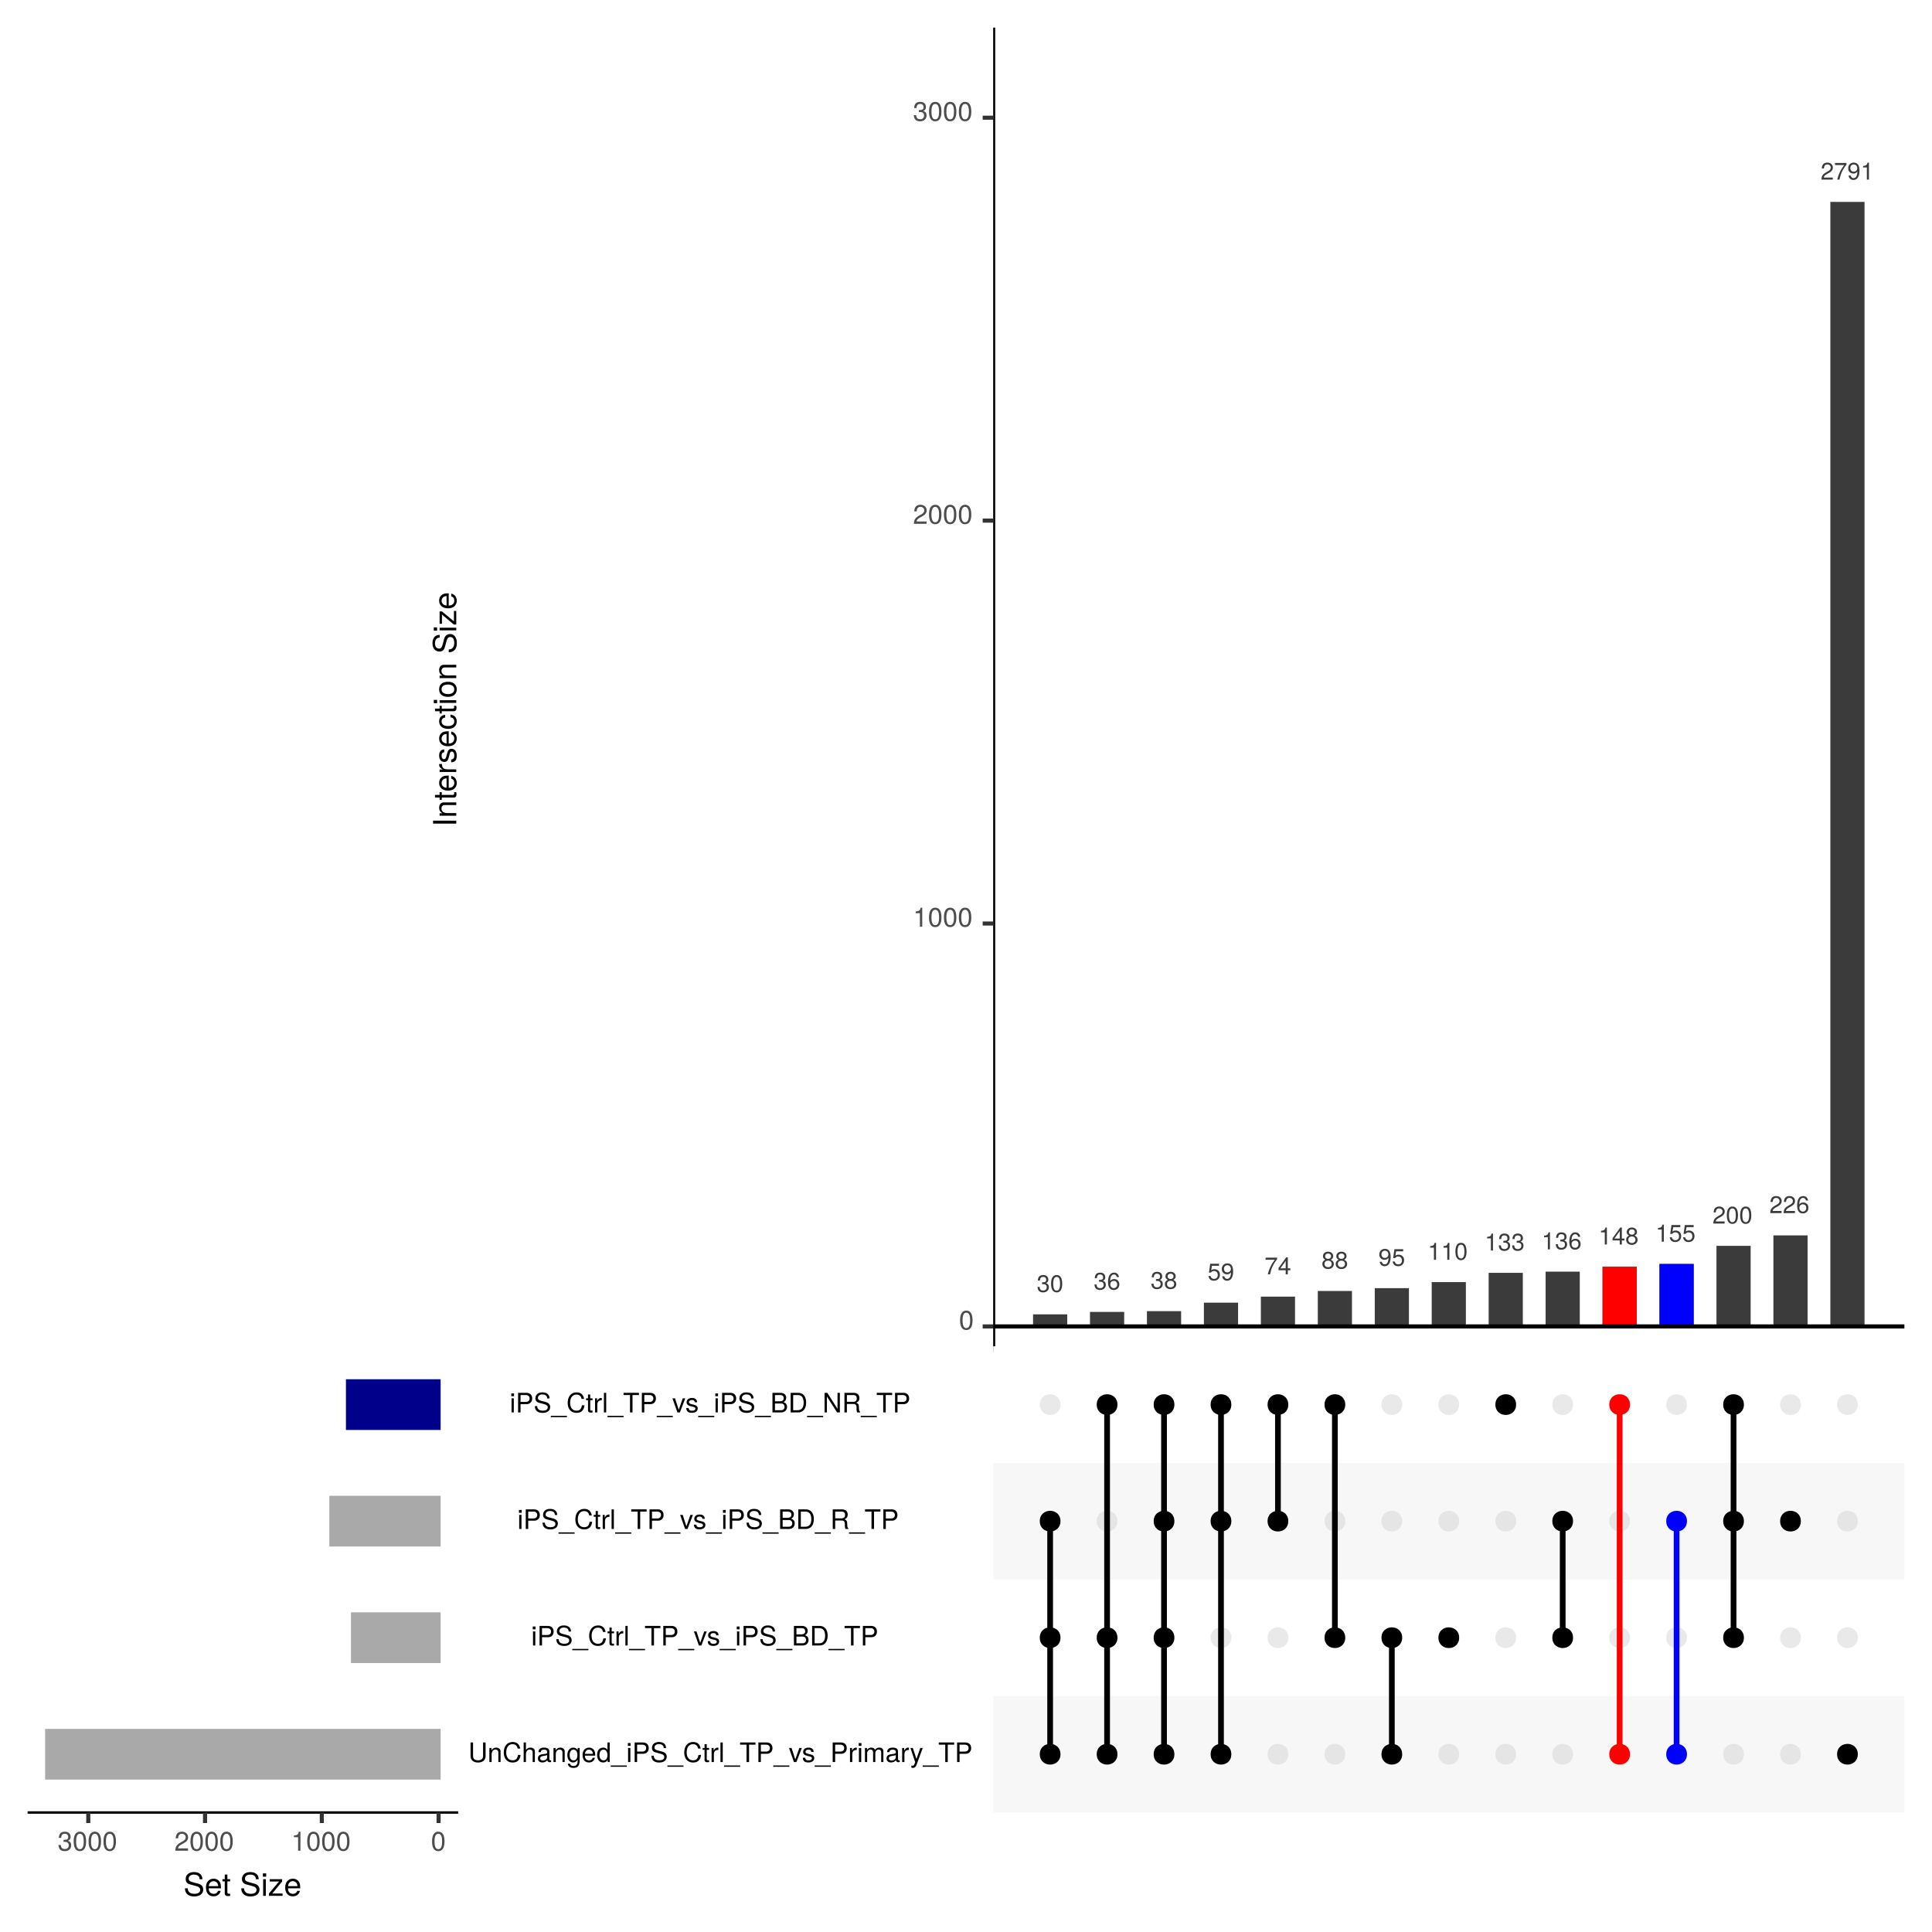 <?xml version="1.0" encoding="UTF-8"?>
<svg xmlns="http://www.w3.org/2000/svg" xmlns:xlink="http://www.w3.org/1999/xlink" width="504pt" height="504pt" viewBox="0 0 504 504" version="1.1">
<defs>
<g>
<symbol overflow="visible" id="glyph0-0">
<path style="stroke:none;" d=""/>
</symbol>
<symbol overflow="visible" id="glyph0-1">
<path style="stroke:none;" d="M 3.172 -1.297 C 3.172 -1.828 2.953 -2.141 2.422 -2.328 C 2.828 -2.484 3.031 -2.781 3.031 -3.219 C 3.031 -3.984 2.531 -4.438 1.688 -4.438 C 0.797 -4.438 0.312 -3.953 0.297 -3 L 0.844 -3 C 0.859 -3.672 1.125 -3.953 1.688 -3.953 C 2.188 -3.953 2.469 -3.672 2.469 -3.203 C 2.469 -2.719 2.266 -2.531 1.391 -2.531 L 1.391 -2.062 L 1.688 -2.062 C 2.297 -2.062 2.609 -1.781 2.609 -1.281 C 2.609 -0.734 2.266 -0.391 1.688 -0.391 C 1.078 -0.391 0.797 -0.703 0.75 -1.344 L 0.203 -1.344 C 0.266 -0.344 0.766 0.094 1.672 0.094 C 2.578 0.094 3.172 -0.453 3.172 -1.297 Z M 3.172 -1.297 "/>
</symbol>
<symbol overflow="visible" id="glyph0-2">
<path style="stroke:none;" d="M 3.172 -2.141 C 3.172 -3.672 2.688 -4.438 1.719 -4.438 C 0.766 -4.438 0.266 -3.672 0.266 -2.172 C 0.266 -0.672 0.766 0.094 1.719 0.094 C 2.656 0.094 3.172 -0.672 3.172 -2.141 Z M 2.609 -2.188 C 2.609 -0.922 2.328 -0.359 1.703 -0.359 C 1.125 -0.359 0.828 -0.953 0.828 -2.172 C 0.828 -3.391 1.125 -3.953 1.719 -3.953 C 2.312 -3.953 2.609 -3.375 2.609 -2.188 Z M 2.609 -2.188 "/>
</symbol>
<symbol overflow="visible" id="glyph0-3">
<path style="stroke:none;" d="M 3.219 -1.375 C 3.219 -2.203 2.656 -2.766 1.859 -2.766 C 1.422 -2.766 1.078 -2.594 0.828 -2.266 C 0.844 -3.359 1.188 -3.953 1.828 -3.953 C 2.219 -3.953 2.484 -3.703 2.562 -3.281 L 3.125 -3.281 C 3.016 -4.016 2.531 -4.438 1.859 -4.438 C 0.828 -4.438 0.266 -3.578 0.266 -2.031 C 0.266 -0.641 0.75 0.094 1.766 0.094 C 2.609 0.094 3.219 -0.5 3.219 -1.375 Z M 2.656 -1.328 C 2.656 -0.781 2.281 -0.391 1.766 -0.391 C 1.25 -0.391 0.859 -0.797 0.859 -1.359 C 0.859 -1.922 1.234 -2.281 1.781 -2.281 C 2.312 -2.281 2.656 -1.938 2.656 -1.328 Z M 2.656 -1.328 "/>
</symbol>
<symbol overflow="visible" id="glyph0-4">
<path style="stroke:none;" d="M 3.219 -1.25 C 3.219 -1.75 2.969 -2.094 2.453 -2.344 C 2.906 -2.609 3.062 -2.844 3.062 -3.266 C 3.062 -3.953 2.516 -4.438 1.719 -4.438 C 0.938 -4.438 0.391 -3.953 0.391 -3.266 C 0.391 -2.844 0.531 -2.625 0.984 -2.344 C 0.484 -2.094 0.234 -1.75 0.234 -1.266 C 0.234 -0.438 0.844 0.094 1.719 0.094 C 2.594 0.094 3.219 -0.438 3.219 -1.25 Z M 2.5 -3.25 C 2.5 -2.828 2.188 -2.562 1.719 -2.562 C 1.266 -2.562 0.953 -2.828 0.953 -3.25 C 0.953 -3.672 1.266 -3.953 1.719 -3.953 C 2.188 -3.953 2.5 -3.672 2.5 -3.25 Z M 2.656 -1.25 C 2.656 -0.719 2.281 -0.391 1.703 -0.391 C 1.172 -0.391 0.797 -0.734 0.797 -1.25 C 0.797 -1.766 1.172 -2.094 1.719 -2.094 C 2.281 -2.094 2.656 -1.766 2.656 -1.25 Z M 2.656 -1.25 "/>
</symbol>
<symbol overflow="visible" id="glyph0-5">
<path style="stroke:none;" d="M 3.219 -1.469 C 3.219 -2.344 2.625 -2.922 1.781 -2.922 C 1.469 -2.922 1.219 -2.844 0.953 -2.656 L 1.141 -3.797 L 2.984 -3.797 L 2.984 -4.344 L 0.688 -4.344 L 0.359 -2.031 L 0.859 -2.031 C 1.125 -2.328 1.328 -2.438 1.672 -2.438 C 2.281 -2.438 2.656 -2.062 2.656 -1.391 C 2.656 -0.766 2.281 -0.391 1.672 -0.391 C 1.203 -0.391 0.906 -0.641 0.766 -1.141 L 0.219 -1.141 C 0.406 -0.25 0.906 0.094 1.688 0.094 C 2.594 0.094 3.219 -0.531 3.219 -1.469 Z M 3.219 -1.469 "/>
</symbol>
<symbol overflow="visible" id="glyph0-6">
<path style="stroke:none;" d="M 3.188 -2.328 C 3.188 -3.719 2.703 -4.438 1.688 -4.438 C 0.844 -4.438 0.234 -3.844 0.234 -2.969 C 0.234 -2.141 0.797 -1.578 1.609 -1.578 C 2.031 -1.578 2.328 -1.734 2.625 -2.078 C 2.609 -1 2.266 -0.391 1.625 -0.391 C 1.234 -0.391 0.969 -0.641 0.891 -1.062 L 0.328 -1.062 C 0.438 -0.344 0.922 0.094 1.594 0.094 C 2.625 0.094 3.188 -0.797 3.188 -2.328 Z M 2.594 -2.984 C 2.594 -2.438 2.203 -2.078 1.672 -2.078 C 1.141 -2.078 0.797 -2.422 0.797 -3.016 C 0.797 -3.578 1.172 -3.953 1.688 -3.953 C 2.203 -3.953 2.594 -3.562 2.594 -2.984 Z M 2.594 -2.984 "/>
</symbol>
<symbol overflow="visible" id="glyph0-7">
<path style="stroke:none;" d="M 3.266 -3.891 L 3.266 -4.344 L 0.281 -4.344 L 0.281 -3.797 L 2.688 -3.797 C 1.797 -2.688 1.172 -1.391 0.859 0 L 1.453 0 C 1.703 -1.438 2.328 -2.781 3.266 -3.891 Z M 3.266 -3.891 "/>
</symbol>
<symbol overflow="visible" id="glyph0-8">
<path style="stroke:none;" d="M 3.266 -1.062 L 3.266 -1.562 L 2.594 -1.562 L 2.594 -4.438 L 2.188 -4.438 L 0.172 -1.641 L 0.172 -1.062 L 2.047 -1.062 L 2.047 0 L 2.594 0 L 2.594 -1.062 Z M 2.047 -1.562 L 0.656 -1.562 L 2.047 -3.5 Z M 2.047 -1.562 "/>
</symbol>
<symbol overflow="visible" id="glyph0-9">
<path style="stroke:none;" d="M 2.172 0 L 2.172 -4.438 L 1.812 -4.438 C 1.609 -3.766 1.484 -3.672 0.641 -3.562 L 0.641 -3.172 L 1.625 -3.172 L 1.625 0 Z M 2.172 0 "/>
</symbol>
<symbol overflow="visible" id="glyph0-10">
<path style="stroke:none;" d="M 3.203 -3.141 C 3.203 -3.891 2.625 -4.438 1.781 -4.438 C 0.875 -4.438 0.344 -3.984 0.312 -2.906 L 0.859 -2.906 C 0.906 -3.641 1.219 -3.953 1.766 -3.953 C 2.266 -3.953 2.641 -3.609 2.641 -3.125 C 2.641 -2.781 2.438 -2.469 2.031 -2.25 L 1.453 -1.922 C 0.531 -1.391 0.266 -0.984 0.219 0 L 3.172 0 L 3.172 -0.547 L 0.828 -0.547 C 0.891 -0.906 1.094 -1.141 1.641 -1.453 L 2.266 -1.797 C 2.875 -2.125 3.203 -2.594 3.203 -3.141 Z M 3.203 -3.141 "/>
</symbol>
<symbol overflow="visible" id="glyph1-0">
<path style="stroke:none;" d=""/>
</symbol>
<symbol overflow="visible" id="glyph1-1">
<path style="stroke:none;" d="M 3.547 -2.391 C 3.547 -4.109 3 -4.969 1.922 -4.969 C 0.859 -4.969 0.297 -4.094 0.297 -2.422 C 0.297 -0.75 0.859 0.109 1.922 0.109 C 2.969 0.109 3.547 -0.75 3.547 -2.391 Z M 2.922 -2.438 C 2.922 -1.031 2.594 -0.406 1.906 -0.406 C 1.266 -0.406 0.938 -1.062 0.938 -2.422 C 0.938 -3.781 1.266 -4.422 1.922 -4.422 C 2.594 -4.422 2.922 -3.766 2.922 -2.438 Z M 2.922 -2.438 "/>
</symbol>
<symbol overflow="visible" id="glyph1-2">
<path style="stroke:none;" d="M 2.422 0 L 2.422 -4.969 L 2.016 -4.969 C 1.812 -4.203 1.672 -4.094 0.719 -3.969 L 0.719 -3.531 L 1.812 -3.531 L 1.812 0 Z M 2.422 0 "/>
</symbol>
<symbol overflow="visible" id="glyph1-3">
<path style="stroke:none;" d="M 3.578 -3.5 C 3.578 -4.344 2.922 -4.969 1.984 -4.969 C 0.969 -4.969 0.391 -4.438 0.344 -3.234 L 0.969 -3.234 C 1.016 -4.078 1.359 -4.422 1.969 -4.422 C 2.531 -4.422 2.953 -4.031 2.953 -3.5 C 2.953 -3.094 2.719 -2.766 2.281 -2.516 L 1.625 -2.156 C 0.594 -1.562 0.297 -1.094 0.234 0 L 3.547 0 L 3.547 -0.609 L 0.938 -0.609 C 1 -1.016 1.219 -1.281 1.828 -1.625 L 2.531 -2.016 C 3.219 -2.375 3.578 -2.891 3.578 -3.5 Z M 3.578 -3.5 "/>
</symbol>
<symbol overflow="visible" id="glyph1-4">
<path style="stroke:none;" d="M 3.547 -1.438 C 3.547 -2.047 3.297 -2.391 2.703 -2.594 C 3.156 -2.781 3.391 -3.094 3.391 -3.594 C 3.391 -4.453 2.828 -4.969 1.891 -4.969 C 0.875 -4.969 0.344 -4.422 0.328 -3.359 L 0.938 -3.359 C 0.953 -4.094 1.266 -4.422 1.891 -4.422 C 2.438 -4.422 2.766 -4.109 2.766 -3.578 C 2.766 -3.047 2.531 -2.828 1.547 -2.828 L 1.547 -2.312 L 1.891 -2.312 C 2.562 -2.312 2.906 -1.984 2.906 -1.438 C 2.906 -0.812 2.531 -0.438 1.891 -0.438 C 1.219 -0.438 0.875 -0.781 0.844 -1.5 L 0.219 -1.5 C 0.297 -0.391 0.844 0.109 1.859 0.109 C 2.891 0.109 3.547 -0.5 3.547 -1.438 Z M 3.547 -1.438 "/>
</symbol>
<symbol overflow="visible" id="glyph1-5">
<path style="stroke:none;" d="M 4.516 -1.547 L 4.516 -5.109 L 3.859 -5.109 L 3.859 -1.547 C 3.859 -0.875 3.359 -0.453 2.547 -0.453 C 1.781 -0.453 1.25 -0.812 1.25 -1.547 L 1.25 -5.109 L 0.594 -5.109 L 0.594 -1.547 C 0.594 -0.516 1.344 0.125 2.547 0.125 C 3.75 0.125 4.516 -0.531 4.516 -1.547 Z M 4.516 -1.547 "/>
</symbol>
<symbol overflow="visible" id="glyph1-6">
<path style="stroke:none;" d="M 3.406 0 L 3.406 -2.766 C 3.406 -3.375 2.953 -3.766 2.25 -3.766 C 1.703 -3.766 1.344 -3.562 1.031 -3.047 L 1.031 -3.672 L 0.484 -3.672 L 0.484 0 L 1.078 0 L 1.078 -2.016 C 1.078 -2.766 1.484 -3.266 2.078 -3.266 C 2.531 -3.266 2.828 -2.984 2.828 -2.547 L 2.828 0 Z M 3.406 0 "/>
</symbol>
<symbol overflow="visible" id="glyph1-7">
<path style="stroke:none;" d="M 4.734 -1.859 L 4.062 -1.859 C 3.906 -0.891 3.5 -0.453 2.641 -0.453 C 1.625 -0.453 0.984 -1.219 0.984 -2.5 C 0.984 -3.812 1.609 -4.656 2.594 -4.656 C 3.391 -4.656 3.812 -4.297 3.969 -3.516 L 4.641 -3.516 C 4.438 -4.641 3.781 -5.234 2.672 -5.234 C 1.125 -5.234 0.344 -3.984 0.344 -2.484 C 0.344 -1 1.141 0.125 2.641 0.125 C 3.891 0.125 4.578 -0.531 4.734 -1.859 Z M 4.734 -1.859 "/>
</symbol>
<symbol overflow="visible" id="glyph1-8">
<path style="stroke:none;" d="M 3.406 0 L 3.406 -2.766 C 3.406 -3.391 2.969 -3.766 2.25 -3.766 C 1.734 -3.766 1.406 -3.609 1.078 -3.156 L 1.078 -5.109 L 0.484 -5.109 L 0.484 0 L 1.078 0 L 1.078 -2.016 C 1.078 -2.766 1.469 -3.266 2.062 -3.266 C 2.484 -3.266 2.828 -3.031 2.828 -2.547 L 2.828 0 Z M 3.406 0 "/>
</symbol>
<symbol overflow="visible" id="glyph1-9">
<path style="stroke:none;" d="M 3.75 -0.016 L 3.75 -0.453 C 3.688 -0.438 3.656 -0.438 3.625 -0.438 C 3.422 -0.438 3.297 -0.547 3.297 -0.734 L 3.297 -2.766 C 3.297 -3.422 2.828 -3.766 1.922 -3.766 C 1.031 -3.766 0.484 -3.438 0.453 -2.578 L 1.047 -2.578 C 1.094 -3.031 1.359 -3.234 1.906 -3.234 C 2.422 -3.234 2.719 -3.031 2.719 -2.688 L 2.719 -2.531 C 2.719 -2.281 2.578 -2.188 2.109 -2.125 C 1.281 -2.016 1.156 -2 0.938 -1.906 C 0.516 -1.734 0.297 -1.406 0.297 -0.953 C 0.297 -0.281 0.75 0.109 1.5 0.109 C 1.969 0.109 2.422 -0.094 2.75 -0.438 C 2.812 -0.156 3.062 0.047 3.344 0.047 C 3.469 0.047 3.562 0.031 3.75 -0.016 Z M 2.719 -1.266 C 2.719 -0.734 2.188 -0.406 1.625 -0.406 C 1.172 -0.406 0.906 -0.562 0.906 -0.969 C 0.906 -1.344 1.156 -1.516 1.781 -1.609 C 2.406 -1.688 2.531 -1.719 2.719 -1.812 Z M 2.719 -1.266 "/>
</symbol>
<symbol overflow="visible" id="glyph1-10">
<path style="stroke:none;" d="M 3.422 -0.609 L 3.422 -3.672 L 2.891 -3.672 L 2.891 -3.141 C 2.594 -3.562 2.234 -3.766 1.766 -3.766 C 0.828 -3.766 0.203 -2.984 0.203 -1.797 C 0.203 -0.641 0.859 0.109 1.719 0.109 C 2.172 0.109 2.5 -0.094 2.891 -0.547 L 2.891 -0.312 C 2.891 0.672 2.484 1.031 1.812 1.031 C 1.344 1.031 0.984 0.875 0.922 0.422 L 0.328 0.422 C 0.391 1.109 0.922 1.531 1.781 1.531 C 2.938 1.531 3.422 1.016 3.422 -0.609 Z M 2.828 -1.812 C 2.828 -0.938 2.453 -0.438 1.828 -0.438 C 1.203 -0.438 0.812 -0.938 0.812 -1.828 C 0.812 -2.719 1.203 -3.234 1.828 -3.234 C 2.453 -3.234 2.828 -2.703 2.828 -1.812 Z M 2.828 -1.812 "/>
</symbol>
<symbol overflow="visible" id="glyph1-11">
<path style="stroke:none;" d="M 3.594 -1.672 C 3.594 -2.203 3.547 -2.531 3.438 -2.812 C 3.203 -3.406 2.641 -3.766 1.953 -3.766 C 0.938 -3.766 0.281 -3.016 0.281 -1.812 C 0.281 -0.609 0.922 0.109 1.953 0.109 C 2.781 0.109 3.359 -0.375 3.516 -1.109 L 2.922 -1.109 C 2.766 -0.625 2.438 -0.438 1.969 -0.438 C 1.359 -0.438 0.906 -0.828 0.891 -1.672 Z M 2.969 -2.188 C 2.969 -2.188 2.969 -2.156 2.969 -2.141 L 0.906 -2.141 C 0.953 -2.797 1.359 -3.234 1.953 -3.234 C 2.531 -3.234 2.969 -2.766 2.969 -2.188 Z M 2.969 -2.188 "/>
</symbol>
<symbol overflow="visible" id="glyph1-12">
<path style="stroke:none;" d="M 3.469 0 L 3.469 -5.109 L 2.891 -5.109 L 2.891 -3.203 C 2.641 -3.578 2.25 -3.766 1.75 -3.766 C 0.812 -3.766 0.188 -3.031 0.188 -1.875 C 0.188 -0.625 0.797 0.109 1.781 0.109 C 2.281 0.109 2.625 -0.078 2.953 -0.531 L 2.953 0 Z M 2.891 -1.812 C 2.891 -0.969 2.484 -0.438 1.859 -0.438 C 1.219 -0.438 0.797 -0.984 0.797 -1.828 C 0.797 -2.688 1.219 -3.234 1.859 -3.234 C 2.484 -3.234 2.891 -2.672 2.891 -1.812 Z M 2.891 -1.812 "/>
</symbol>
<symbol overflow="visible" id="glyph1-13">
<path style="stroke:none;" d="M 4.047 1.234 L 4.047 0.891 L -0.156 0.891 L -0.156 1.234 Z M 4.047 1.234 "/>
</symbol>
<symbol overflow="visible" id="glyph1-14">
<path style="stroke:none;" d="M 1.078 0 L 1.078 -3.672 L 0.484 -3.672 L 0.484 0 Z M 1.141 -4.219 L 1.141 -4.953 L 0.422 -4.953 L 0.422 -4.219 Z M 1.141 -4.219 "/>
</symbol>
<symbol overflow="visible" id="glyph1-15">
<path style="stroke:none;" d="M 4.312 -3.609 C 4.312 -4.562 3.75 -5.109 2.75 -5.109 L 0.641 -5.109 L 0.641 0 L 1.281 0 L 1.281 -2.156 L 2.891 -2.156 C 3.734 -2.156 4.312 -2.766 4.312 -3.609 Z M 3.641 -3.641 C 3.641 -3.078 3.266 -2.734 2.641 -2.734 L 1.281 -2.734 L 1.281 -4.531 L 2.641 -4.531 C 3.266 -4.531 3.641 -4.188 3.641 -3.641 Z M 3.641 -3.641 "/>
</symbol>
<symbol overflow="visible" id="glyph1-16">
<path style="stroke:none;" d="M 4.344 -1.406 C 4.344 -2.031 3.953 -2.484 3.266 -2.688 L 1.984 -3.031 C 1.359 -3.188 1.141 -3.391 1.141 -3.781 C 1.141 -4.297 1.594 -4.688 2.281 -4.688 C 3.094 -4.688 3.562 -4.312 3.562 -3.641 L 4.172 -3.641 C 4.172 -4.641 3.484 -5.234 2.297 -5.234 C 1.188 -5.234 0.484 -4.609 0.484 -3.688 C 0.484 -3.062 0.812 -2.672 1.484 -2.5 L 2.766 -2.156 C 3.406 -2 3.703 -1.734 3.703 -1.344 C 3.703 -0.781 3.281 -0.453 2.391 -0.453 C 1.422 -0.453 0.953 -0.938 0.953 -1.656 L 0.344 -1.656 C 0.344 -0.453 1.141 0.125 2.359 0.125 C 3.641 0.125 4.344 -0.484 4.344 -1.406 Z M 4.344 -1.406 "/>
</symbol>
<symbol overflow="visible" id="glyph1-17">
<path style="stroke:none;" d="M 1.781 0 L 1.781 -0.484 C 1.703 -0.469 1.609 -0.469 1.5 -0.469 C 1.25 -0.469 1.172 -0.531 1.172 -0.797 L 1.172 -3.188 L 1.781 -3.188 L 1.781 -3.672 L 1.172 -3.672 L 1.172 -4.672 L 0.594 -4.672 L 0.594 -3.672 L 0.094 -3.672 L 0.094 -3.188 L 0.594 -3.188 L 0.594 -0.531 C 0.594 -0.156 0.844 0.047 1.297 0.047 C 1.438 0.047 1.578 0.031 1.781 0 Z M 1.781 0 "/>
</symbol>
<symbol overflow="visible" id="glyph1-18">
<path style="stroke:none;" d="M 2.25 -3.156 L 2.25 -3.75 C 2.156 -3.766 2.094 -3.766 2.016 -3.766 C 1.641 -3.766 1.359 -3.547 1.016 -3 L 1.016 -3.672 L 0.484 -3.672 L 0.484 0 L 1.078 0 L 1.078 -1.906 C 1.078 -2.734 1.344 -3.141 2.25 -3.156 Z M 2.25 -3.156 "/>
</symbol>
<symbol overflow="visible" id="glyph1-19">
<path style="stroke:none;" d="M 1.062 0 L 1.062 -5.109 L 0.469 -5.109 L 0.469 0 Z M 1.062 0 "/>
</symbol>
<symbol overflow="visible" id="glyph1-20">
<path style="stroke:none;" d="M 4.156 -4.531 L 4.156 -5.109 L 0.141 -5.109 L 0.141 -4.531 L 1.828 -4.531 L 1.828 0 L 2.484 0 L 2.484 -4.531 Z M 4.156 -4.531 "/>
</symbol>
<symbol overflow="visible" id="glyph1-21">
<path style="stroke:none;" d="M 3.406 -3.672 L 2.75 -3.672 L 1.703 -0.688 L 0.734 -3.672 L 0.062 -3.672 L 1.359 0 L 2 0 Z M 3.406 -3.672 "/>
</symbol>
<symbol overflow="visible" id="glyph1-22">
<path style="stroke:none;" d="M 3.219 -1.031 C 3.219 -1.578 2.906 -1.844 2.172 -2.016 L 1.609 -2.156 C 1.141 -2.266 0.938 -2.422 0.938 -2.688 C 0.938 -3.016 1.234 -3.234 1.719 -3.234 C 2.188 -3.234 2.438 -3.031 2.453 -2.641 L 3.062 -2.641 C 3.062 -3.359 2.578 -3.766 1.734 -3.766 C 0.875 -3.766 0.328 -3.328 0.328 -2.656 C 0.328 -2.078 0.625 -1.812 1.484 -1.594 L 2.031 -1.469 C 2.438 -1.359 2.609 -1.25 2.609 -0.984 C 2.609 -0.641 2.266 -0.438 1.75 -0.438 C 1.219 -0.438 0.938 -0.562 0.859 -1.125 L 0.234 -1.125 C 0.266 -0.266 0.734 0.109 1.703 0.109 C 2.625 0.109 3.219 -0.328 3.219 -1.031 Z M 3.219 -1.031 "/>
</symbol>
<symbol overflow="visible" id="glyph1-23">
<path style="stroke:none;" d="M 5.312 0 L 5.312 -2.75 C 5.312 -3.406 4.953 -3.766 4.266 -3.766 C 3.781 -3.766 3.484 -3.625 3.141 -3.219 C 2.922 -3.609 2.625 -3.766 2.156 -3.766 C 1.672 -3.766 1.344 -3.594 1.031 -3.156 L 1.031 -3.672 L 0.5 -3.672 L 0.5 0 L 1.078 0 L 1.078 -2.297 C 1.078 -2.828 1.469 -3.266 1.938 -3.266 C 2.375 -3.266 2.625 -3 2.625 -2.531 L 2.625 0 L 3.203 0 L 3.203 -2.297 C 3.203 -2.828 3.594 -3.266 4.062 -3.266 C 4.5 -3.266 4.734 -2.984 4.734 -2.531 L 4.734 0 Z M 5.312 0 "/>
</symbol>
<symbol overflow="visible" id="glyph1-24">
<path style="stroke:none;" d="M 3.344 -3.672 L 2.719 -3.672 L 1.703 -0.812 L 0.766 -3.672 L 0.141 -3.672 L 1.375 0.016 L 1.156 0.594 C 1.062 0.859 0.938 0.953 0.688 0.953 C 0.609 0.953 0.5 0.938 0.375 0.906 L 0.375 1.438 C 0.5 1.5 0.609 1.531 0.766 1.531 C 1.188 1.531 1.516 1.297 1.719 0.766 Z M 3.344 -3.672 "/>
</symbol>
<symbol overflow="visible" id="glyph1-25">
<path style="stroke:none;" d="M 4.359 -1.453 C 4.359 -2.078 4.078 -2.438 3.438 -2.688 C 3.891 -2.906 4.141 -3.297 4.141 -3.812 C 4.141 -4.547 3.594 -5.109 2.625 -5.109 L 0.547 -5.109 L 0.547 0 L 2.859 0 C 3.766 0 4.359 -0.609 4.359 -1.453 Z M 3.484 -3.719 C 3.484 -3.203 3.188 -2.906 2.469 -2.906 L 1.203 -2.906 L 1.203 -4.531 L 2.469 -4.531 C 3.188 -4.531 3.484 -4.234 3.484 -3.719 Z M 3.703 -1.453 C 3.703 -0.953 3.406 -0.578 2.797 -0.578 L 1.203 -0.578 L 1.203 -2.328 L 2.797 -2.328 C 3.406 -2.328 3.703 -1.953 3.703 -1.453 Z M 3.703 -1.453 "/>
</symbol>
<symbol overflow="visible" id="glyph1-26">
<path style="stroke:none;" d="M 4.672 -2.562 C 4.672 -4.141 3.891 -5.109 2.594 -5.109 L 0.625 -5.109 L 0.625 0 L 2.594 0 C 3.875 0 4.672 -0.969 4.672 -2.562 Z M 4.016 -2.547 C 4.016 -1.266 3.484 -0.578 2.484 -0.578 L 1.281 -0.578 L 1.281 -4.531 L 2.484 -4.531 C 3.484 -4.531 4.016 -3.844 4.016 -2.547 Z M 4.016 -2.547 "/>
</symbol>
<symbol overflow="visible" id="glyph1-27">
<path style="stroke:none;" d="M 4.75 0 L 4.75 -0.156 C 4.516 -0.328 4.453 -0.516 4.438 -1.188 C 4.438 -2.031 4.312 -2.281 3.75 -2.516 C 4.328 -2.797 4.562 -3.156 4.562 -3.734 C 4.562 -4.625 4 -5.109 3 -5.109 L 0.656 -5.109 L 0.656 0 L 1.297 0 L 1.297 -2.203 L 2.984 -2.203 C 3.562 -2.203 3.828 -1.922 3.828 -1.281 L 3.812 -0.828 C 3.812 -0.516 3.875 -0.203 3.969 0 Z M 3.875 -3.641 C 3.875 -3.047 3.562 -2.766 2.875 -2.766 L 1.297 -2.766 L 1.297 -4.531 L 2.875 -4.531 C 3.609 -4.531 3.875 -4.219 3.875 -3.641 Z M 3.875 -3.641 "/>
</symbol>
<symbol overflow="visible" id="glyph1-28">
<path style="stroke:none;" d="M 4.516 0 L 4.516 -5.109 L 3.906 -5.109 L 3.906 -0.938 L 1.234 -5.109 L 0.531 -5.109 L 0.531 0 L 1.141 0 L 1.141 -4.141 L 3.781 0 Z M 4.516 0 "/>
</symbol>
<symbol overflow="visible" id="glyph2-0">
<path style="stroke:none;" d=""/>
</symbol>
<symbol overflow="visible" id="glyph2-1">
<path style="stroke:none;" d="M 0 -1.594 L -6.047 -1.594 L -6.047 -0.828 L 0 -0.828 Z M 0 -1.594 "/>
</symbol>
<symbol overflow="visible" id="glyph2-2">
<path style="stroke:none;" d="M 0 -4.047 L -3.281 -4.047 C -4 -4.047 -4.469 -3.5 -4.469 -2.656 C -4.469 -2.016 -4.219 -1.594 -3.625 -1.219 L -4.344 -1.219 L -4.344 -0.578 L 0 -0.578 L 0 -1.266 L -2.391 -1.266 C -3.281 -1.266 -3.859 -1.75 -3.859 -2.453 C -3.859 -3 -3.531 -3.359 -3.016 -3.359 L 0 -3.359 Z M 0 -4.047 "/>
</symbol>
<symbol overflow="visible" id="glyph2-3">
<path style="stroke:none;" d="M 0 -2.109 L -0.578 -2.109 C -0.562 -2.016 -0.547 -1.906 -0.547 -1.781 C -0.547 -1.484 -0.625 -1.391 -0.938 -1.391 L -3.781 -1.391 L -3.781 -2.109 L -4.344 -2.109 L -4.344 -1.391 L -5.547 -1.391 L -5.547 -0.703 L -4.344 -0.703 L -4.344 -0.109 L -3.781 -0.109 L -3.781 -0.703 L -0.625 -0.703 C -0.188 -0.703 0.062 -1 0.062 -1.547 C 0.062 -1.703 0.047 -1.875 0 -2.109 Z M 0 -2.109 "/>
</symbol>
<symbol overflow="visible" id="glyph2-4">
<path style="stroke:none;" d="M -1.969 -4.25 C -2.609 -4.25 -3 -4.203 -3.328 -4.078 C -4.047 -3.797 -4.469 -3.141 -4.469 -2.328 C -4.469 -1.109 -3.578 -0.328 -2.156 -0.328 C -0.719 -0.328 0.125 -1.094 0.125 -2.312 C 0.125 -3.297 -0.438 -3.984 -1.312 -4.172 L -1.312 -3.469 C -0.75 -3.281 -0.516 -2.891 -0.516 -2.328 C -0.516 -1.609 -0.984 -1.062 -1.969 -1.047 Z M -2.594 -3.516 C -2.594 -3.516 -2.562 -3.516 -2.531 -3.516 L -2.531 -1.062 C -3.312 -1.125 -3.828 -1.625 -3.828 -2.312 C -3.828 -3 -3.266 -3.516 -2.594 -3.516 Z M -2.594 -3.516 "/>
</symbol>
<symbol overflow="visible" id="glyph2-5">
<path style="stroke:none;" d="M -3.734 -2.656 L -4.453 -2.656 C -4.469 -2.547 -4.469 -2.484 -4.469 -2.391 C -4.469 -1.953 -4.203 -1.609 -3.562 -1.219 L -4.344 -1.219 L -4.344 -0.578 L 0 -0.578 L 0 -1.266 L -2.25 -1.266 C -3.234 -1.266 -3.719 -1.594 -3.734 -2.656 Z M -3.734 -2.656 "/>
</symbol>
<symbol overflow="visible" id="glyph2-6">
<path style="stroke:none;" d="M -1.219 -3.812 C -1.859 -3.812 -2.188 -3.438 -2.391 -2.578 L -2.562 -1.922 C -2.688 -1.359 -2.875 -1.109 -3.172 -1.109 C -3.578 -1.109 -3.828 -1.469 -3.828 -2.031 C -3.828 -2.594 -3.594 -2.891 -3.141 -2.906 L -3.141 -3.641 C -3.984 -3.625 -4.469 -3.062 -4.469 -2.062 C -4.469 -1.047 -3.953 -0.391 -3.141 -0.391 C -2.469 -0.391 -2.141 -0.734 -1.891 -1.766 L -1.734 -2.422 C -1.625 -2.891 -1.484 -3.094 -1.156 -3.094 C -0.75 -3.094 -0.516 -2.688 -0.516 -2.078 C -0.516 -1.453 -0.656 -1.109 -1.328 -1.016 L -1.328 -0.281 C -0.328 -0.312 0.125 -0.875 0.125 -2.016 C 0.125 -3.109 -0.375 -3.812 -1.219 -3.812 Z M -1.219 -3.812 "/>
</symbol>
<symbol overflow="visible" id="glyph2-7">
<path style="stroke:none;" d="M -1.5 -3.953 L -1.5 -3.266 C -0.797 -3.141 -0.516 -2.781 -0.516 -2.203 C -0.516 -1.438 -1.109 -0.984 -2.125 -0.984 C -3.219 -0.984 -3.828 -1.422 -3.828 -2.188 C -3.828 -2.766 -3.5 -3.125 -2.891 -3.203 L -2.891 -3.906 C -3.953 -3.828 -4.469 -3.156 -4.469 -2.188 C -4.469 -1.016 -3.578 -0.25 -2.125 -0.25 C -0.734 -0.25 0.125 -1 0.125 -2.188 C 0.125 -3.219 -0.5 -3.875 -1.5 -3.953 Z M -1.5 -3.953 "/>
</symbol>
<symbol overflow="visible" id="glyph2-8">
<path style="stroke:none;" d="M 0 -1.266 L -4.344 -1.266 L -4.344 -0.578 L 0 -0.578 Z M -5 -1.359 L -5.859 -1.359 L -5.859 -0.5 L -5 -0.5 Z M -5 -1.359 "/>
</symbol>
<symbol overflow="visible" id="glyph2-9">
<path style="stroke:none;" d="M -2.141 -4.234 C -3.641 -4.234 -4.469 -3.516 -4.469 -2.25 C -4.469 -1.031 -3.641 -0.297 -2.172 -0.297 C -0.719 -0.297 0.125 -1.031 0.125 -2.266 C 0.125 -3.484 -0.719 -4.234 -2.141 -4.234 Z M -2.156 -3.516 C -1.125 -3.516 -0.516 -3.031 -0.516 -2.266 C -0.516 -1.5 -1.125 -1.016 -2.172 -1.016 C -3.219 -1.016 -3.828 -1.5 -3.828 -2.266 C -3.828 -3.047 -3.234 -3.516 -2.156 -3.516 Z M -2.156 -3.516 "/>
</symbol>
<symbol overflow="visible" id="glyph2-10">
<path style="stroke:none;" d=""/>
</symbol>
<symbol overflow="visible" id="glyph2-11">
<path style="stroke:none;" d="M -1.656 -5.156 C -2.406 -5.156 -2.953 -4.688 -3.172 -3.859 L -3.578 -2.344 C -3.781 -1.625 -4.016 -1.359 -4.484 -1.359 C -5.094 -1.359 -5.547 -1.891 -5.547 -2.703 C -5.547 -3.672 -5.109 -4.219 -4.328 -4.219 L -4.328 -4.938 C -5.516 -4.938 -6.203 -4.125 -6.203 -2.734 C -6.203 -1.406 -5.469 -0.578 -4.375 -0.578 C -3.641 -0.578 -3.172 -0.969 -2.969 -1.766 L -2.562 -3.266 C -2.359 -4.031 -2.062 -4.375 -1.578 -4.375 C -0.922 -4.375 -0.531 -3.891 -0.531 -2.844 C -0.531 -1.688 -1.109 -1.125 -1.969 -1.125 L -1.969 -0.391 C -0.547 -0.391 0.156 -1.359 0.156 -2.781 C 0.156 -4.328 -0.578 -5.156 -1.656 -5.156 Z M -1.656 -5.156 "/>
</symbol>
<symbol overflow="visible" id="glyph2-12">
<path style="stroke:none;" d="M 0 -3.797 L -0.609 -3.797 L -0.609 -1.094 L -3.734 -3.672 L -4.344 -3.672 L -4.344 -0.438 L -3.734 -0.438 L -3.734 -2.859 L -0.625 -0.25 L 0 -0.25 Z M 0 -3.797 "/>
</symbol>
<symbol overflow="visible" id="glyph3-0">
<path style="stroke:none;" d=""/>
</symbol>
<symbol overflow="visible" id="glyph3-1">
<path style="stroke:none;" d="M 5.156 -1.656 C 5.156 -2.406 4.688 -2.953 3.859 -3.172 L 2.344 -3.578 C 1.625 -3.781 1.359 -4.016 1.359 -4.484 C 1.359 -5.094 1.891 -5.547 2.703 -5.547 C 3.672 -5.547 4.219 -5.109 4.219 -4.328 L 4.938 -4.328 C 4.938 -5.516 4.125 -6.203 2.734 -6.203 C 1.406 -6.203 0.578 -5.469 0.578 -4.375 C 0.578 -3.641 0.969 -3.172 1.766 -2.969 L 3.266 -2.562 C 4.031 -2.359 4.375 -2.062 4.375 -1.578 C 4.375 -0.922 3.891 -0.531 2.844 -0.531 C 1.688 -0.531 1.125 -1.109 1.125 -1.969 L 0.391 -1.969 C 0.391 -0.547 1.359 0.156 2.781 0.156 C 4.328 0.156 5.156 -0.578 5.156 -1.656 Z M 5.156 -1.656 "/>
</symbol>
<symbol overflow="visible" id="glyph3-2">
<path style="stroke:none;" d="M 4.25 -1.969 C 4.25 -2.609 4.203 -3 4.078 -3.328 C 3.797 -4.047 3.141 -4.469 2.328 -4.469 C 1.109 -4.469 0.328 -3.578 0.328 -2.156 C 0.328 -0.719 1.094 0.125 2.312 0.125 C 3.297 0.125 3.984 -0.438 4.172 -1.312 L 3.469 -1.312 C 3.281 -0.75 2.891 -0.516 2.328 -0.516 C 1.609 -0.516 1.062 -0.984 1.047 -1.969 Z M 3.516 -2.594 C 3.516 -2.594 3.516 -2.562 3.516 -2.531 L 1.062 -2.531 C 1.125 -3.312 1.625 -3.828 2.312 -3.828 C 3 -3.828 3.516 -3.266 3.516 -2.594 Z M 3.516 -2.594 "/>
</symbol>
<symbol overflow="visible" id="glyph3-3">
<path style="stroke:none;" d="M 2.109 0 L 2.109 -0.578 C 2.016 -0.562 1.906 -0.547 1.781 -0.547 C 1.484 -0.547 1.391 -0.625 1.391 -0.938 L 1.391 -3.781 L 2.109 -3.781 L 2.109 -4.344 L 1.391 -4.344 L 1.391 -5.547 L 0.703 -5.547 L 0.703 -4.344 L 0.109 -4.344 L 0.109 -3.781 L 0.703 -3.781 L 0.703 -0.625 C 0.703 -0.188 1 0.062 1.547 0.062 C 1.703 0.062 1.875 0.047 2.109 0 Z M 2.109 0 "/>
</symbol>
<symbol overflow="visible" id="glyph3-4">
<path style="stroke:none;" d=""/>
</symbol>
<symbol overflow="visible" id="glyph3-5">
<path style="stroke:none;" d="M 1.266 0 L 1.266 -4.344 L 0.578 -4.344 L 0.578 0 Z M 1.359 -5 L 1.359 -5.859 L 0.5 -5.859 L 0.5 -5 Z M 1.359 -5 "/>
</symbol>
<symbol overflow="visible" id="glyph3-6">
<path style="stroke:none;" d="M 3.797 0 L 3.797 -0.609 L 1.094 -0.609 L 3.672 -3.734 L 3.672 -4.344 L 0.438 -4.344 L 0.438 -3.734 L 2.859 -3.734 L 0.25 -0.625 L 0.25 0 Z M 3.797 0 "/>
</symbol>
</g>
<clipPath id="clip1">
  <path d="M 100.801 0 L 504 0 L 504 352.801 L 100.801 352.801 Z M 100.801 0 "/>
</clipPath>
<clipPath id="clip2">
  <path d="M 259.09 7.199 L 496.797 7.199 L 496.797 362.16 L 259.09 362.16 Z M 259.09 7.199 "/>
</clipPath>
<clipPath id="clip3">
  <path d="M 259.09 293 L 496.797 293 L 496.797 294 L 259.09 294 Z M 259.09 293 "/>
</clipPath>
<clipPath id="clip4">
  <path d="M 259.09 188 L 496.797 188 L 496.797 189 L 259.09 189 Z M 259.09 188 "/>
</clipPath>
<clipPath id="clip5">
  <path d="M 259.09 82 L 496.797 82 L 496.797 84 L 259.09 84 Z M 259.09 82 "/>
</clipPath>
<clipPath id="clip6">
  <path d="M 259.09 345 L 496.797 345 L 496.797 347 L 259.09 347 Z M 259.09 345 "/>
</clipPath>
<clipPath id="clip7">
  <path d="M 259.09 240 L 496.797 240 L 496.797 242 L 259.09 242 Z M 259.09 240 "/>
</clipPath>
<clipPath id="clip8">
  <path d="M 259.09 135 L 496.797 135 L 496.797 137 L 259.09 137 Z M 259.09 135 "/>
</clipPath>
<clipPath id="clip9">
  <path d="M 259.09 30 L 496.797 30 L 496.797 32 L 259.09 32 Z M 259.09 30 "/>
</clipPath>
<clipPath id="clip10">
  <path d="M 259.09 7.199 L 260 7.199 L 260 362.16 L 259.09 362.16 Z M 259.09 7.199 "/>
</clipPath>
<clipPath id="clip11">
  <path d="M 259.09 345 L 496.797 345 L 496.797 347 L 259.09 347 Z M 259.09 345 "/>
</clipPath>
<clipPath id="clip12">
  <path d="M 100.801 352.801 L 504 352.801 L 504 504 L 100.801 504 Z M 100.801 352.801 "/>
</clipPath>
<clipPath id="clip13">
  <path d="M 259.09 351.215 L 496.797 351.215 L 496.797 472.828 L 259.09 472.828 Z M 259.09 351.215 "/>
</clipPath>
<clipPath id="clip14">
  <path d="M 259.09 442 L 496.797 442 L 496.797 472.828 L 259.09 472.828 Z M 259.09 442 "/>
</clipPath>
<clipPath id="clip15">
  <path d="M 259.09 381 L 496.797 381 L 496.797 413 L 259.09 413 Z M 259.09 381 "/>
</clipPath>
<clipPath id="clip16">
  <path d="M 0 352.801 L 100.801 352.801 L 100.801 504 L 0 504 Z M 0 352.801 "/>
</clipPath>
<clipPath id="clip17">
  <path d="M 7.199 351.215 L 119.52 351.215 L 119.52 472.828 L 7.199 472.828 Z M 7.199 351.215 "/>
</clipPath>
</defs>
<g id="surface1">
<rect x="0" y="0" width="504" height="504" style="fill:rgb(100%,100%,100%);fill-opacity:1;stroke:none;"/>
<g clip-path="url(#clip1)" clip-rule="nonzero">
<path style="fill-rule:nonzero;fill:rgb(100%,100%,100%);fill-opacity:1;stroke-width:1.067;stroke-linecap:round;stroke-linejoin:round;stroke:rgb(100%,100%,100%);stroke-opacity:1;stroke-miterlimit:10;" d="M 100.801 352.801 L 504 352.801 L 504 0 L 100.801 0 Z M 100.801 352.801 "/>
</g>
<g clip-path="url(#clip2)" clip-rule="nonzero">
<path style=" stroke:none;fill-rule:nonzero;fill:rgb(100%,100%,100%);fill-opacity:1;" d="M 259.09 362.16 L 496.797 362.16 L 496.797 7.199 L 259.09 7.199 Z M 259.09 362.16 "/>
</g>
<g clip-path="url(#clip3)" clip-rule="nonzero">
<path style="fill:none;stroke-width:0.533;stroke-linecap:butt;stroke-linejoin:round;stroke:rgb(100%,100%,100%);stroke-opacity:1;stroke-miterlimit:10;" d="M 259.09 293.473 L 496.801 293.473 "/>
</g>
<g clip-path="url(#clip4)" clip-rule="nonzero">
<path style="fill:none;stroke-width:0.533;stroke-linecap:butt;stroke-linejoin:round;stroke:rgb(100%,100%,100%);stroke-opacity:1;stroke-miterlimit:10;" d="M 259.09 188.363 L 496.801 188.363 "/>
</g>
<g clip-path="url(#clip5)" clip-rule="nonzero">
<path style="fill:none;stroke-width:0.533;stroke-linecap:butt;stroke-linejoin:round;stroke:rgb(100%,100%,100%);stroke-opacity:1;stroke-miterlimit:10;" d="M 259.09 83.258 L 496.801 83.258 "/>
</g>
<g clip-path="url(#clip6)" clip-rule="nonzero">
<path style="fill:none;stroke-width:1.067;stroke-linecap:butt;stroke-linejoin:round;stroke:rgb(100%,100%,100%);stroke-opacity:1;stroke-miterlimit:10;" d="M 259.09 346.027 L 496.801 346.027 "/>
</g>
<g clip-path="url(#clip7)" clip-rule="nonzero">
<path style="fill:none;stroke-width:1.067;stroke-linecap:butt;stroke-linejoin:round;stroke:rgb(100%,100%,100%);stroke-opacity:1;stroke-miterlimit:10;" d="M 259.09 240.918 L 496.801 240.918 "/>
</g>
<g clip-path="url(#clip8)" clip-rule="nonzero">
<path style="fill:none;stroke-width:1.067;stroke-linecap:butt;stroke-linejoin:round;stroke:rgb(100%,100%,100%);stroke-opacity:1;stroke-miterlimit:10;" d="M 259.09 135.809 L 496.801 135.809 "/>
</g>
<g clip-path="url(#clip9)" clip-rule="nonzero">
<path style="fill:none;stroke-width:1.067;stroke-linecap:butt;stroke-linejoin:round;stroke:rgb(100%,100%,100%);stroke-opacity:1;stroke-miterlimit:10;" d="M 259.09 30.703 L 496.801 30.703 "/>
</g>
<path style=" stroke:none;fill-rule:nonzero;fill:rgb(23.137%,23.137%,23.137%);fill-opacity:1;" d="M 269.492 346.027 L 278.406 346.027 L 278.406 342.875 L 269.492 342.875 Z M 269.492 346.027 "/>
<path style=" stroke:none;fill-rule:nonzero;fill:rgb(23.137%,23.137%,23.137%);fill-opacity:1;" d="M 284.348 346.027 L 293.262 346.027 L 293.262 342.242 L 284.348 342.242 Z M 284.348 346.027 "/>
<path style=" stroke:none;fill-rule:nonzero;fill:rgb(23.137%,23.137%,23.137%);fill-opacity:1;" d="M 299.203 346.027 L 308.117 346.027 L 308.117 342.035 L 299.203 342.035 Z M 299.203 346.027 "/>
<path style=" stroke:none;fill-rule:nonzero;fill:rgb(23.137%,23.137%,23.137%);fill-opacity:1;" d="M 314.062 346.027 L 322.977 346.027 L 322.977 339.824 L 314.062 339.824 Z M 314.062 346.027 "/>
<path style=" stroke:none;fill-rule:nonzero;fill:rgb(23.137%,23.137%,23.137%);fill-opacity:1;" d="M 328.918 346.027 L 337.832 346.027 L 337.832 338.25 L 328.918 338.25 Z M 328.918 346.027 "/>
<path style=" stroke:none;fill-rule:nonzero;fill:rgb(23.137%,23.137%,23.137%);fill-opacity:1;" d="M 343.773 346.027 L 352.688 346.027 L 352.688 336.777 L 343.773 336.777 Z M 343.773 346.027 "/>
<path style=" stroke:none;fill-rule:nonzero;fill:rgb(23.137%,23.137%,23.137%);fill-opacity:1;" d="M 358.633 346.027 L 367.547 346.027 L 367.547 336.043 L 358.633 336.043 Z M 358.633 346.027 "/>
<path style=" stroke:none;fill-rule:nonzero;fill:rgb(23.137%,23.137%,23.137%);fill-opacity:1;" d="M 373.488 346.027 L 382.402 346.027 L 382.402 334.465 L 373.488 334.465 Z M 373.488 346.027 "/>
<path style=" stroke:none;fill-rule:nonzero;fill:rgb(23.137%,23.137%,23.137%);fill-opacity:1;" d="M 388.344 346.027 L 397.258 346.027 L 397.258 332.047 L 388.344 332.047 Z M 388.344 346.027 "/>
<path style=" stroke:none;fill-rule:nonzero;fill:rgb(23.137%,23.137%,23.137%);fill-opacity:1;" d="M 403.203 346.027 L 412.117 346.027 L 412.117 331.734 L 403.203 331.734 Z M 403.203 346.027 "/>
<path style=" stroke:none;fill-rule:nonzero;fill:rgb(23.137%,23.137%,23.137%);fill-opacity:1;" d="M 418.059 346.027 L 426.973 346.027 L 426.973 330.473 L 418.059 330.473 Z M 418.059 346.027 "/>
<path style=" stroke:none;fill-rule:nonzero;fill:rgb(23.137%,23.137%,23.137%);fill-opacity:1;" d="M 432.914 346.027 L 441.828 346.027 L 441.828 329.734 L 432.914 329.734 Z M 432.914 346.027 "/>
<path style=" stroke:none;fill-rule:nonzero;fill:rgb(23.137%,23.137%,23.137%);fill-opacity:1;" d="M 447.773 346.027 L 456.688 346.027 L 456.688 325.004 L 447.773 325.004 Z M 447.773 346.027 "/>
<path style=" stroke:none;fill-rule:nonzero;fill:rgb(23.137%,23.137%,23.137%);fill-opacity:1;" d="M 462.629 346.027 L 471.543 346.027 L 471.543 322.273 L 462.629 322.273 Z M 462.629 346.027 "/>
<path style=" stroke:none;fill-rule:nonzero;fill:rgb(23.137%,23.137%,23.137%);fill-opacity:1;" d="M 477.484 346.027 L 486.398 346.027 L 486.398 52.672 L 477.484 52.672 Z M 477.484 346.027 "/>
<g style="fill:rgb(23.137%,23.137%,23.137%);fill-opacity:1;">
  <use xlink:href="#glyph0-1" x="270.449" y="337.057"/>
  <use xlink:href="#glyph0-2" x="273.929" y="337.057"/>
</g>
<g style="fill:rgb(23.137%,23.137%,23.137%);fill-opacity:1;">
  <use xlink:href="#glyph0-1" x="285.305" y="336.428"/>
  <use xlink:href="#glyph0-3" x="288.784" y="336.428"/>
</g>
<g style="fill:rgb(23.137%,23.137%,23.137%);fill-opacity:1;">
  <use xlink:href="#glyph0-1" x="300.16" y="336.217"/>
  <use xlink:href="#glyph0-4" x="303.64" y="336.217"/>
</g>
<g style="fill:rgb(23.137%,23.137%,23.137%);fill-opacity:1;">
  <use xlink:href="#glyph0-5" x="315.02" y="334.01"/>
  <use xlink:href="#glyph0-6" x="318.499" y="334.01"/>
</g>
<g style="fill:rgb(23.137%,23.137%,23.137%);fill-opacity:1;">
  <use xlink:href="#glyph0-7" x="329.875" y="332.432"/>
  <use xlink:href="#glyph0-8" x="333.354" y="332.432"/>
</g>
<g style="fill:rgb(23.137%,23.137%,23.137%);fill-opacity:1;">
  <use xlink:href="#glyph0-4" x="344.73" y="330.963"/>
  <use xlink:href="#glyph0-4" x="348.21" y="330.963"/>
</g>
<g style="fill:rgb(23.137%,23.137%,23.137%);fill-opacity:1;">
  <use xlink:href="#glyph0-6" x="359.59" y="330.225"/>
  <use xlink:href="#glyph0-5" x="363.069" y="330.225"/>
</g>
<g style="fill:rgb(23.137%,23.137%,23.137%);fill-opacity:1;">
  <use xlink:href="#glyph0-9" x="372.445" y="328.65"/>
  <use xlink:href="#glyph0-9" x="375.925" y="328.65"/>
  <use xlink:href="#glyph0-2" x="379.404" y="328.65"/>
</g>
<g style="fill:rgb(23.137%,23.137%,23.137%);fill-opacity:1;">
  <use xlink:href="#glyph0-9" x="387.301" y="326.232"/>
  <use xlink:href="#glyph0-1" x="390.78" y="326.232"/>
  <use xlink:href="#glyph0-1" x="394.26" y="326.232"/>
</g>
<g style="fill:rgb(23.137%,23.137%,23.137%);fill-opacity:1;">
  <use xlink:href="#glyph0-9" x="402.16" y="325.916"/>
  <use xlink:href="#glyph0-1" x="405.64" y="325.916"/>
  <use xlink:href="#glyph0-3" x="409.119" y="325.916"/>
</g>
<g style="fill:rgb(23.137%,23.137%,23.137%);fill-opacity:1;">
  <use xlink:href="#glyph0-9" x="417.016" y="324.654"/>
  <use xlink:href="#glyph0-8" x="420.495" y="324.654"/>
  <use xlink:href="#glyph0-4" x="423.975" y="324.654"/>
</g>
<g style="fill:rgb(23.137%,23.137%,23.137%);fill-opacity:1;">
  <use xlink:href="#glyph0-9" x="431.871" y="323.92"/>
  <use xlink:href="#glyph0-5" x="435.351" y="323.92"/>
  <use xlink:href="#glyph0-5" x="438.83" y="323.92"/>
</g>
<g style="fill:rgb(23.137%,23.137%,23.137%);fill-opacity:1;">
  <use xlink:href="#glyph0-10" x="446.73" y="319.189"/>
  <use xlink:href="#glyph0-2" x="450.21" y="319.189"/>
  <use xlink:href="#glyph0-2" x="453.689" y="319.189"/>
</g>
<g style="fill:rgb(23.137%,23.137%,23.137%);fill-opacity:1;">
  <use xlink:href="#glyph0-10" x="461.586" y="316.455"/>
  <use xlink:href="#glyph0-10" x="465.065" y="316.455"/>
  <use xlink:href="#glyph0-3" x="468.545" y="316.455"/>
</g>
<g style="fill:rgb(23.137%,23.137%,23.137%);fill-opacity:1;">
  <use xlink:href="#glyph0-10" x="474.941" y="46.857"/>
  <use xlink:href="#glyph0-7" x="478.421" y="46.857"/>
  <use xlink:href="#glyph0-6" x="481.9" y="46.857"/>
  <use xlink:href="#glyph0-9" x="485.38" y="46.857"/>
</g>
<path style=" stroke:none;fill-rule:nonzero;fill:rgb(100%,0%,0%);fill-opacity:1;" d="M 418.059 346.027 L 426.973 346.027 L 426.973 330.473 L 418.059 330.473 Z M 418.059 346.027 "/>
<path style=" stroke:none;fill-rule:nonzero;fill:rgb(0%,0%,100%);fill-opacity:1;" d="M 432.914 346.027 L 441.828 346.027 L 441.828 329.734 L 432.914 329.734 Z M 432.914 346.027 "/>
<g clip-path="url(#clip10)" clip-rule="nonzero">
<path style="fill:none;stroke-width:1.067;stroke-linecap:butt;stroke-linejoin:round;stroke:rgb(0%,0%,0%);stroke-opacity:1;stroke-miterlimit:10;" d="M 259.09 362.16 L 259.09 7.199 "/>
</g>
<g clip-path="url(#clip11)" clip-rule="nonzero">
<path style="fill:none;stroke-width:1.067;stroke-linecap:butt;stroke-linejoin:round;stroke:rgb(0%,0%,0%);stroke-opacity:1;stroke-miterlimit:10;" d="M 259.09 346.027 L 496.801 346.027 "/>
</g>
<g style="fill:rgb(30.196%,30.196%,30.196%);fill-opacity:1;">
  <use xlink:href="#glyph1-1" x="250.16" y="346.86"/>
</g>
<g style="fill:rgb(30.196%,30.196%,30.196%);fill-opacity:1;">
  <use xlink:href="#glyph1-2" x="238.16" y="241.755"/>
  <use xlink:href="#glyph1-1" x="242.052" y="241.755"/>
  <use xlink:href="#glyph1-1" x="245.943" y="241.755"/>
  <use xlink:href="#glyph1-1" x="249.835" y="241.755"/>
</g>
<g style="fill:rgb(30.196%,30.196%,30.196%);fill-opacity:1;">
  <use xlink:href="#glyph1-3" x="238.16" y="136.646"/>
  <use xlink:href="#glyph1-1" x="242.052" y="136.646"/>
  <use xlink:href="#glyph1-1" x="245.943" y="136.646"/>
  <use xlink:href="#glyph1-1" x="249.835" y="136.646"/>
</g>
<g style="fill:rgb(30.196%,30.196%,30.196%);fill-opacity:1;">
  <use xlink:href="#glyph1-4" x="238.16" y="31.54"/>
  <use xlink:href="#glyph1-1" x="242.052" y="31.54"/>
  <use xlink:href="#glyph1-1" x="245.943" y="31.54"/>
  <use xlink:href="#glyph1-1" x="249.835" y="31.54"/>
</g>
<path style="fill:none;stroke-width:1.067;stroke-linecap:butt;stroke-linejoin:round;stroke:rgb(20%,20%,20%);stroke-opacity:1;stroke-miterlimit:10;" d="M 256.352 346.027 L 259.09 346.027 "/>
<path style="fill:none;stroke-width:1.067;stroke-linecap:butt;stroke-linejoin:round;stroke:rgb(20%,20%,20%);stroke-opacity:1;stroke-miterlimit:10;" d="M 256.352 240.918 L 259.09 240.918 "/>
<path style="fill:none;stroke-width:1.067;stroke-linecap:butt;stroke-linejoin:round;stroke:rgb(20%,20%,20%);stroke-opacity:1;stroke-miterlimit:10;" d="M 256.352 135.809 L 259.09 135.809 "/>
<path style="fill:none;stroke-width:1.067;stroke-linecap:butt;stroke-linejoin:round;stroke:rgb(20%,20%,20%);stroke-opacity:1;stroke-miterlimit:10;" d="M 256.352 30.703 L 259.09 30.703 "/>
<g style="fill:rgb(0%,0%,0%);fill-opacity:1;">
  <use xlink:href="#glyph2-1" x="119.024" y="215.68"/>
  <use xlink:href="#glyph2-2" x="119.024" y="213.372"/>
  <use xlink:href="#glyph2-3" x="119.024" y="208.758"/>
  <use xlink:href="#glyph2-4" x="119.024" y="206.574"/>
  <use xlink:href="#glyph2-5" x="119.024" y="201.96"/>
  <use xlink:href="#glyph2-6" x="119.024" y="199.155"/>
  <use xlink:href="#glyph2-4" x="119.024" y="195.005"/>
  <use xlink:href="#glyph2-7" x="119.024" y="190.391"/>
  <use xlink:href="#glyph2-3" x="119.024" y="186.24"/>
  <use xlink:href="#glyph2-8" x="119.024" y="183.933"/>
  <use xlink:href="#glyph2-9" x="119.024" y="182.09"/>
  <use xlink:href="#glyph2-2" x="119.024" y="177.476"/>
  <use xlink:href="#glyph2-10" x="119.024" y="172.861"/>
  <use xlink:href="#glyph2-11" x="119.024" y="170.554"/>
  <use xlink:href="#glyph2-8" x="119.024" y="165.018"/>
  <use xlink:href="#glyph2-12" x="119.024" y="163.175"/>
  <use xlink:href="#glyph2-4" x="119.024" y="159.024"/>
</g>
<g clip-path="url(#clip12)" clip-rule="nonzero">
<path style="fill-rule:nonzero;fill:rgb(100%,100%,100%);fill-opacity:1;stroke-width:1.067;stroke-linecap:round;stroke-linejoin:round;stroke:rgb(100%,100%,100%);stroke-opacity:1;stroke-miterlimit:10;" d="M 100.801 504 L 504 504 L 504 352.801 L 100.801 352.801 Z M 100.801 504 "/>
</g>
<g clip-path="url(#clip13)" clip-rule="nonzero">
<path style=" stroke:none;fill-rule:nonzero;fill:rgb(100%,100%,100%);fill-opacity:1;" d="M 259.09 472.828 L 496.797 472.828 L 496.797 351.215 L 259.09 351.215 Z M 259.09 472.828 "/>
</g>
<g clip-path="url(#clip14)" clip-rule="nonzero">
<path style=" stroke:none;fill-rule:nonzero;fill:rgb(87.843%,87.843%,87.843%);fill-opacity:0.251;" d="M 259.09 472.828 L 496.797 472.828 L 496.797 442.426 L 259.09 442.426 Z M 259.09 472.828 "/>
</g>
<g clip-path="url(#clip15)" clip-rule="nonzero">
<path style=" stroke:none;fill-rule:nonzero;fill:rgb(87.843%,87.843%,87.843%);fill-opacity:0.251;" d="M 259.09 412.023 L 496.797 412.023 L 496.797 381.621 L 259.09 381.621 Z M 259.09 412.023 "/>
</g>
<path style=" stroke:none;fill-rule:nonzero;fill:rgb(0%,0%,0%);fill-opacity:1;" d="M 276.648 457.629 C 276.648 461.23 271.246 461.23 271.246 457.629 C 271.246 454.023 276.648 454.023 276.648 457.629 "/>
<path style=" stroke:none;fill-rule:nonzero;fill:rgb(0%,0%,0%);fill-opacity:1;" d="M 276.648 427.223 C 276.648 430.828 271.246 430.828 271.246 427.223 C 271.246 423.621 276.648 423.621 276.648 427.223 "/>
<path style=" stroke:none;fill-rule:nonzero;fill:rgb(0%,0%,0%);fill-opacity:1;" d="M 276.648 396.82 C 276.648 400.422 271.246 400.422 271.246 396.82 C 271.246 393.219 276.648 393.219 276.648 396.82 "/>
<path style=" stroke:none;fill-rule:nonzero;fill:rgb(83.137%,83.137%,83.137%);fill-opacity:0.502;" d="M 276.648 366.418 C 276.648 370.02 271.246 370.02 271.246 366.418 C 271.246 362.816 276.648 362.816 276.648 366.418 "/>
<path style=" stroke:none;fill-rule:nonzero;fill:rgb(0%,0%,0%);fill-opacity:1;" d="M 291.508 457.629 C 291.508 461.23 286.102 461.23 286.102 457.629 C 286.102 454.023 291.508 454.023 291.508 457.629 "/>
<path style=" stroke:none;fill-rule:nonzero;fill:rgb(0%,0%,0%);fill-opacity:1;" d="M 291.508 427.223 C 291.508 430.828 286.102 430.828 286.102 427.223 C 286.102 423.621 291.508 423.621 291.508 427.223 "/>
<path style=" stroke:none;fill-rule:nonzero;fill:rgb(83.137%,83.137%,83.137%);fill-opacity:0.502;" d="M 291.508 396.82 C 291.508 400.422 286.102 400.422 286.102 396.82 C 286.102 393.219 291.508 393.219 291.508 396.82 "/>
<path style=" stroke:none;fill-rule:nonzero;fill:rgb(0%,0%,0%);fill-opacity:1;" d="M 291.508 366.418 C 291.508 370.02 286.102 370.02 286.102 366.418 C 286.102 362.816 291.508 362.816 291.508 366.418 "/>
<path style=" stroke:none;fill-rule:nonzero;fill:rgb(0%,0%,0%);fill-opacity:1;" d="M 306.363 457.629 C 306.363 461.23 300.961 461.23 300.961 457.629 C 300.961 454.023 306.363 454.023 306.363 457.629 "/>
<path style=" stroke:none;fill-rule:nonzero;fill:rgb(0%,0%,0%);fill-opacity:1;" d="M 306.363 427.223 C 306.363 430.828 300.961 430.828 300.961 427.223 C 300.961 423.621 306.363 423.621 306.363 427.223 "/>
<path style=" stroke:none;fill-rule:nonzero;fill:rgb(0%,0%,0%);fill-opacity:1;" d="M 306.363 396.82 C 306.363 400.422 300.961 400.422 300.961 396.82 C 300.961 393.219 306.363 393.219 306.363 396.82 "/>
<path style=" stroke:none;fill-rule:nonzero;fill:rgb(0%,0%,0%);fill-opacity:1;" d="M 306.363 366.418 C 306.363 370.02 300.961 370.02 300.961 366.418 C 300.961 362.816 306.363 362.816 306.363 366.418 "/>
<path style=" stroke:none;fill-rule:nonzero;fill:rgb(0%,0%,0%);fill-opacity:1;" d="M 321.219 457.629 C 321.219 461.23 315.816 461.23 315.816 457.629 C 315.816 454.023 321.219 454.023 321.219 457.629 "/>
<path style=" stroke:none;fill-rule:nonzero;fill:rgb(83.137%,83.137%,83.137%);fill-opacity:0.502;" d="M 321.219 427.223 C 321.219 430.828 315.816 430.828 315.816 427.223 C 315.816 423.621 321.219 423.621 321.219 427.223 "/>
<path style=" stroke:none;fill-rule:nonzero;fill:rgb(0%,0%,0%);fill-opacity:1;" d="M 321.219 396.82 C 321.219 400.422 315.816 400.422 315.816 396.82 C 315.816 393.219 321.219 393.219 321.219 396.82 "/>
<path style=" stroke:none;fill-rule:nonzero;fill:rgb(0%,0%,0%);fill-opacity:1;" d="M 321.219 366.418 C 321.219 370.02 315.816 370.02 315.816 366.418 C 315.816 362.816 321.219 362.816 321.219 366.418 "/>
<path style=" stroke:none;fill-rule:nonzero;fill:rgb(83.137%,83.137%,83.137%);fill-opacity:0.502;" d="M 336.078 457.629 C 336.078 461.23 330.672 461.23 330.672 457.629 C 330.672 454.023 336.078 454.023 336.078 457.629 "/>
<path style=" stroke:none;fill-rule:nonzero;fill:rgb(83.137%,83.137%,83.137%);fill-opacity:0.502;" d="M 336.078 427.223 C 336.078 430.828 330.672 430.828 330.672 427.223 C 330.672 423.621 336.078 423.621 336.078 427.223 "/>
<path style=" stroke:none;fill-rule:nonzero;fill:rgb(0%,0%,0%);fill-opacity:1;" d="M 336.078 396.82 C 336.078 400.422 330.672 400.422 330.672 396.82 C 330.672 393.219 336.078 393.219 336.078 396.82 "/>
<path style=" stroke:none;fill-rule:nonzero;fill:rgb(0%,0%,0%);fill-opacity:1;" d="M 336.078 366.418 C 336.078 370.02 330.672 370.02 330.672 366.418 C 330.672 362.816 336.078 362.816 336.078 366.418 "/>
<path style=" stroke:none;fill-rule:nonzero;fill:rgb(83.137%,83.137%,83.137%);fill-opacity:0.502;" d="M 350.934 457.629 C 350.934 461.23 345.531 461.23 345.531 457.629 C 345.531 454.023 350.934 454.023 350.934 457.629 "/>
<path style=" stroke:none;fill-rule:nonzero;fill:rgb(0%,0%,0%);fill-opacity:1;" d="M 350.934 427.223 C 350.934 430.828 345.531 430.828 345.531 427.223 C 345.531 423.621 350.934 423.621 350.934 427.223 "/>
<path style=" stroke:none;fill-rule:nonzero;fill:rgb(83.137%,83.137%,83.137%);fill-opacity:0.502;" d="M 350.934 396.82 C 350.934 400.422 345.531 400.422 345.531 396.82 C 345.531 393.219 350.934 393.219 350.934 396.82 "/>
<path style=" stroke:none;fill-rule:nonzero;fill:rgb(0%,0%,0%);fill-opacity:1;" d="M 350.934 366.418 C 350.934 370.02 345.531 370.02 345.531 366.418 C 345.531 362.816 350.934 362.816 350.934 366.418 "/>
<path style=" stroke:none;fill-rule:nonzero;fill:rgb(0%,0%,0%);fill-opacity:1;" d="M 365.789 457.629 C 365.789 461.23 360.387 461.23 360.387 457.629 C 360.387 454.023 365.789 454.023 365.789 457.629 "/>
<path style=" stroke:none;fill-rule:nonzero;fill:rgb(0%,0%,0%);fill-opacity:1;" d="M 365.789 427.223 C 365.789 430.828 360.387 430.828 360.387 427.223 C 360.387 423.621 365.789 423.621 365.789 427.223 "/>
<path style=" stroke:none;fill-rule:nonzero;fill:rgb(83.137%,83.137%,83.137%);fill-opacity:0.502;" d="M 365.789 396.82 C 365.789 400.422 360.387 400.422 360.387 396.82 C 360.387 393.219 365.789 393.219 365.789 396.82 "/>
<path style=" stroke:none;fill-rule:nonzero;fill:rgb(83.137%,83.137%,83.137%);fill-opacity:0.502;" d="M 365.789 366.418 C 365.789 370.02 360.387 370.02 360.387 366.418 C 360.387 362.816 365.789 362.816 365.789 366.418 "/>
<path style=" stroke:none;fill-rule:nonzero;fill:rgb(83.137%,83.137%,83.137%);fill-opacity:0.502;" d="M 380.648 457.629 C 380.648 461.23 375.242 461.23 375.242 457.629 C 375.242 454.023 380.648 454.023 380.648 457.629 "/>
<path style=" stroke:none;fill-rule:nonzero;fill:rgb(0%,0%,0%);fill-opacity:1;" d="M 380.648 427.223 C 380.648 430.828 375.242 430.828 375.242 427.223 C 375.242 423.621 380.648 423.621 380.648 427.223 "/>
<path style=" stroke:none;fill-rule:nonzero;fill:rgb(83.137%,83.137%,83.137%);fill-opacity:0.502;" d="M 380.648 396.82 C 380.648 400.422 375.242 400.422 375.242 396.82 C 375.242 393.219 380.648 393.219 380.648 396.82 "/>
<path style=" stroke:none;fill-rule:nonzero;fill:rgb(83.137%,83.137%,83.137%);fill-opacity:0.502;" d="M 380.648 366.418 C 380.648 370.02 375.242 370.02 375.242 366.418 C 375.242 362.816 380.648 362.816 380.648 366.418 "/>
<path style=" stroke:none;fill-rule:nonzero;fill:rgb(83.137%,83.137%,83.137%);fill-opacity:0.502;" d="M 395.504 457.629 C 395.504 461.23 390.102 461.23 390.102 457.629 C 390.102 454.023 395.504 454.023 395.504 457.629 "/>
<path style=" stroke:none;fill-rule:nonzero;fill:rgb(83.137%,83.137%,83.137%);fill-opacity:0.502;" d="M 395.504 427.223 C 395.504 430.828 390.102 430.828 390.102 427.223 C 390.102 423.621 395.504 423.621 395.504 427.223 "/>
<path style=" stroke:none;fill-rule:nonzero;fill:rgb(83.137%,83.137%,83.137%);fill-opacity:0.502;" d="M 395.504 396.82 C 395.504 400.422 390.102 400.422 390.102 396.82 C 390.102 393.219 395.504 393.219 395.504 396.82 "/>
<path style=" stroke:none;fill-rule:nonzero;fill:rgb(0%,0%,0%);fill-opacity:1;" d="M 395.504 366.418 C 395.504 370.02 390.102 370.02 390.102 366.418 C 390.102 362.816 395.504 362.816 395.504 366.418 "/>
<path style=" stroke:none;fill-rule:nonzero;fill:rgb(83.137%,83.137%,83.137%);fill-opacity:0.502;" d="M 410.359 457.629 C 410.359 461.23 404.957 461.23 404.957 457.629 C 404.957 454.023 410.359 454.023 410.359 457.629 "/>
<path style=" stroke:none;fill-rule:nonzero;fill:rgb(0%,0%,0%);fill-opacity:1;" d="M 410.359 427.223 C 410.359 430.828 404.957 430.828 404.957 427.223 C 404.957 423.621 410.359 423.621 410.359 427.223 "/>
<path style=" stroke:none;fill-rule:nonzero;fill:rgb(0%,0%,0%);fill-opacity:1;" d="M 410.359 396.82 C 410.359 400.422 404.957 400.422 404.957 396.82 C 404.957 393.219 410.359 393.219 410.359 396.82 "/>
<path style=" stroke:none;fill-rule:nonzero;fill:rgb(83.137%,83.137%,83.137%);fill-opacity:0.502;" d="M 410.359 366.418 C 410.359 370.02 404.957 370.02 404.957 366.418 C 404.957 362.816 410.359 362.816 410.359 366.418 "/>
<path style=" stroke:none;fill-rule:nonzero;fill:rgb(100%,0%,0%);fill-opacity:1;" d="M 425.219 457.629 C 425.219 461.23 419.812 461.23 419.812 457.629 C 419.812 454.023 425.219 454.023 425.219 457.629 "/>
<path style=" stroke:none;fill-rule:nonzero;fill:rgb(83.137%,83.137%,83.137%);fill-opacity:0.502;" d="M 425.219 427.223 C 425.219 430.828 419.812 430.828 419.812 427.223 C 419.812 423.621 425.219 423.621 425.219 427.223 "/>
<path style=" stroke:none;fill-rule:nonzero;fill:rgb(83.137%,83.137%,83.137%);fill-opacity:0.502;" d="M 425.219 396.82 C 425.219 400.422 419.812 400.422 419.812 396.82 C 419.812 393.219 425.219 393.219 425.219 396.82 "/>
<path style=" stroke:none;fill-rule:nonzero;fill:rgb(100%,0%,0%);fill-opacity:1;" d="M 425.219 366.418 C 425.219 370.02 419.812 370.02 419.812 366.418 C 419.812 362.816 425.219 362.816 425.219 366.418 "/>
<path style=" stroke:none;fill-rule:nonzero;fill:rgb(0%,0%,100%);fill-opacity:1;" d="M 440.074 457.629 C 440.074 461.23 434.672 461.23 434.672 457.629 C 434.672 454.023 440.074 454.023 440.074 457.629 "/>
<path style=" stroke:none;fill-rule:nonzero;fill:rgb(83.137%,83.137%,83.137%);fill-opacity:0.502;" d="M 440.074 427.223 C 440.074 430.828 434.672 430.828 434.672 427.223 C 434.672 423.621 440.074 423.621 440.074 427.223 "/>
<path style=" stroke:none;fill-rule:nonzero;fill:rgb(0%,0%,100%);fill-opacity:1;" d="M 440.074 396.82 C 440.074 400.422 434.672 400.422 434.672 396.82 C 434.672 393.219 440.074 393.219 440.074 396.82 "/>
<path style=" stroke:none;fill-rule:nonzero;fill:rgb(83.137%,83.137%,83.137%);fill-opacity:0.502;" d="M 440.074 366.418 C 440.074 370.02 434.672 370.02 434.672 366.418 C 434.672 362.816 440.074 362.816 440.074 366.418 "/>
<path style=" stroke:none;fill-rule:nonzero;fill:rgb(83.137%,83.137%,83.137%);fill-opacity:0.502;" d="M 454.93 457.629 C 454.93 461.23 449.527 461.23 449.527 457.629 C 449.527 454.023 454.93 454.023 454.93 457.629 "/>
<path style=" stroke:none;fill-rule:nonzero;fill:rgb(0%,0%,0%);fill-opacity:1;" d="M 454.93 427.223 C 454.93 430.828 449.527 430.828 449.527 427.223 C 449.527 423.621 454.93 423.621 454.93 427.223 "/>
<path style=" stroke:none;fill-rule:nonzero;fill:rgb(0%,0%,0%);fill-opacity:1;" d="M 454.93 396.82 C 454.93 400.422 449.527 400.422 449.527 396.82 C 449.527 393.219 454.93 393.219 454.93 396.82 "/>
<path style=" stroke:none;fill-rule:nonzero;fill:rgb(0%,0%,0%);fill-opacity:1;" d="M 454.93 366.418 C 454.93 370.02 449.527 370.02 449.527 366.418 C 449.527 362.816 454.93 362.816 454.93 366.418 "/>
<path style=" stroke:none;fill-rule:nonzero;fill:rgb(83.137%,83.137%,83.137%);fill-opacity:0.502;" d="M 469.789 457.629 C 469.789 461.23 464.383 461.23 464.383 457.629 C 464.383 454.023 469.789 454.023 469.789 457.629 "/>
<path style=" stroke:none;fill-rule:nonzero;fill:rgb(83.137%,83.137%,83.137%);fill-opacity:0.502;" d="M 469.789 427.223 C 469.789 430.828 464.383 430.828 464.383 427.223 C 464.383 423.621 469.789 423.621 469.789 427.223 "/>
<path style=" stroke:none;fill-rule:nonzero;fill:rgb(0%,0%,0%);fill-opacity:1;" d="M 469.789 396.82 C 469.789 400.422 464.383 400.422 464.383 396.82 C 464.383 393.219 469.789 393.219 469.789 396.82 "/>
<path style=" stroke:none;fill-rule:nonzero;fill:rgb(83.137%,83.137%,83.137%);fill-opacity:0.502;" d="M 469.789 366.418 C 469.789 370.02 464.383 370.02 464.383 366.418 C 464.383 362.816 469.789 362.816 469.789 366.418 "/>
<path style=" stroke:none;fill-rule:nonzero;fill:rgb(0%,0%,0%);fill-opacity:1;" d="M 484.645 457.629 C 484.645 461.23 479.242 461.23 479.242 457.629 C 479.242 454.023 484.645 454.023 484.645 457.629 "/>
<path style=" stroke:none;fill-rule:nonzero;fill:rgb(83.137%,83.137%,83.137%);fill-opacity:0.502;" d="M 484.645 427.223 C 484.645 430.828 479.242 430.828 479.242 427.223 C 479.242 423.621 484.645 423.621 484.645 427.223 "/>
<path style=" stroke:none;fill-rule:nonzero;fill:rgb(83.137%,83.137%,83.137%);fill-opacity:0.502;" d="M 484.645 396.82 C 484.645 400.422 479.242 400.422 479.242 396.82 C 479.242 393.219 484.645 393.219 484.645 396.82 "/>
<path style=" stroke:none;fill-rule:nonzero;fill:rgb(83.137%,83.137%,83.137%);fill-opacity:0.502;" d="M 484.645 366.418 C 484.645 370.02 479.242 370.02 479.242 366.418 C 479.242 362.816 484.645 362.816 484.645 366.418 "/>
<path style="fill:none;stroke-width:1.494;stroke-linecap:butt;stroke-linejoin:round;stroke:rgb(0%,0%,0%);stroke-opacity:1;stroke-miterlimit:10;" d="M 407.66 427.223 L 407.66 396.82 "/>
<path style="fill:none;stroke-width:1.494;stroke-linecap:butt;stroke-linejoin:round;stroke:rgb(100%,0%,0%);stroke-opacity:1;stroke-miterlimit:10;" d="M 422.516 457.629 L 422.516 366.418 "/>
<path style="fill:none;stroke-width:1.494;stroke-linecap:butt;stroke-linejoin:round;stroke:rgb(0%,0%,100%);stroke-opacity:1;stroke-miterlimit:10;" d="M 437.371 457.629 L 437.371 396.82 "/>
<path style="fill:none;stroke-width:1.494;stroke-linecap:butt;stroke-linejoin:round;stroke:rgb(0%,0%,0%);stroke-opacity:1;stroke-miterlimit:10;" d="M 452.23 427.223 L 452.23 366.418 "/>
<path style="fill:none;stroke-width:1.494;stroke-linecap:butt;stroke-linejoin:round;stroke:rgb(0%,0%,0%);stroke-opacity:1;stroke-miterlimit:10;" d="M 273.949 457.629 L 273.949 396.82 "/>
<path style="fill:none;stroke-width:1.494;stroke-linecap:butt;stroke-linejoin:round;stroke:rgb(0%,0%,0%);stroke-opacity:1;stroke-miterlimit:10;" d="M 288.805 457.629 L 288.805 366.418 "/>
<path style="fill:none;stroke-width:1.494;stroke-linecap:butt;stroke-linejoin:round;stroke:rgb(0%,0%,0%);stroke-opacity:1;stroke-miterlimit:10;" d="M 303.66 457.629 L 303.66 366.418 "/>
<path style="fill:none;stroke-width:1.494;stroke-linecap:butt;stroke-linejoin:round;stroke:rgb(0%,0%,0%);stroke-opacity:1;stroke-miterlimit:10;" d="M 318.52 457.629 L 318.52 366.418 "/>
<path style="fill:none;stroke-width:1.494;stroke-linecap:butt;stroke-linejoin:round;stroke:rgb(0%,0%,0%);stroke-opacity:1;stroke-miterlimit:10;" d="M 333.375 396.82 L 333.375 366.418 "/>
<path style="fill:none;stroke-width:1.494;stroke-linecap:butt;stroke-linejoin:round;stroke:rgb(0%,0%,0%);stroke-opacity:1;stroke-miterlimit:10;" d="M 348.23 427.223 L 348.23 366.418 "/>
<path style="fill:none;stroke-width:1.494;stroke-linecap:butt;stroke-linejoin:round;stroke:rgb(0%,0%,0%);stroke-opacity:1;stroke-miterlimit:10;" d="M 363.09 457.629 L 363.09 427.223 "/>
<g style="fill:rgb(0%,0%,0%);fill-opacity:1;">
  <use xlink:href="#glyph1-5" x="122.16" y="459.665"/>
  <use xlink:href="#glyph1-6" x="127.179" y="459.665"/>
  <use xlink:href="#glyph1-7" x="131.07" y="459.665"/>
  <use xlink:href="#glyph1-8" x="136.124" y="459.665"/>
  <use xlink:href="#glyph1-9" x="140.016" y="459.665"/>
  <use xlink:href="#glyph1-6" x="143.907" y="459.665"/>
  <use xlink:href="#glyph1-10" x="147.799" y="459.665"/>
  <use xlink:href="#glyph1-11" x="151.69" y="459.665"/>
  <use xlink:href="#glyph1-12" x="155.582" y="459.665"/>
  <use xlink:href="#glyph1-13" x="159.474" y="459.665"/>
  <use xlink:href="#glyph1-14" x="163.365" y="459.665"/>
  <use xlink:href="#glyph1-15" x="164.919" y="459.665"/>
  <use xlink:href="#glyph1-16" x="169.588" y="459.665"/>
  <use xlink:href="#glyph1-13" x="174.257" y="459.665"/>
  <use xlink:href="#glyph1-7" x="178.148" y="459.665"/>
  <use xlink:href="#glyph1-17" x="183.202" y="459.665"/>
  <use xlink:href="#glyph1-18" x="185.148" y="459.665"/>
  <use xlink:href="#glyph1-19" x="187.479" y="459.665"/>
  <use xlink:href="#glyph1-13" x="189.033" y="459.665"/>
  <use xlink:href="#glyph1-20" x="192.925" y="459.665"/>
  <use xlink:href="#glyph1-15" x="197.202" y="459.665"/>
  <use xlink:href="#glyph1-13" x="201.871" y="459.665"/>
  <use xlink:href="#glyph1-21" x="205.763" y="459.665"/>
  <use xlink:href="#glyph1-22" x="209.192" y="459.665"/>
  <use xlink:href="#glyph1-13" x="212.692" y="459.665"/>
  <use xlink:href="#glyph1-15" x="216.584" y="459.665"/>
  <use xlink:href="#glyph1-18" x="221.253" y="459.665"/>
  <use xlink:href="#glyph1-14" x="223.584" y="459.665"/>
  <use xlink:href="#glyph1-23" x="225.138" y="459.665"/>
  <use xlink:href="#glyph1-9" x="230.969" y="459.665"/>
  <use xlink:href="#glyph1-18" x="234.86" y="459.665"/>
  <use xlink:href="#glyph1-24" x="237.366" y="459.665"/>
  <use xlink:href="#glyph1-13" x="240.866" y="459.665"/>
  <use xlink:href="#glyph1-20" x="244.758" y="459.665"/>
  <use xlink:href="#glyph1-15" x="249.035" y="459.665"/>
</g>
<g style="fill:rgb(0%,0%,0%);fill-opacity:1;">
  <use xlink:href="#glyph1-14" x="138.562" y="429.259"/>
  <use xlink:href="#glyph1-15" x="140.116" y="429.259"/>
  <use xlink:href="#glyph1-16" x="144.785" y="429.259"/>
  <use xlink:href="#glyph1-13" x="149.454" y="429.259"/>
  <use xlink:href="#glyph1-7" x="153.346" y="429.259"/>
  <use xlink:href="#glyph1-17" x="158.399" y="429.259"/>
  <use xlink:href="#glyph1-18" x="160.346" y="429.259"/>
  <use xlink:href="#glyph1-19" x="162.677" y="429.259"/>
  <use xlink:href="#glyph1-13" x="164.23" y="429.259"/>
  <use xlink:href="#glyph1-20" x="168.122" y="429.259"/>
  <use xlink:href="#glyph1-15" x="172.399" y="429.259"/>
  <use xlink:href="#glyph1-13" x="177.068" y="429.259"/>
  <use xlink:href="#glyph1-21" x="180.96" y="429.259"/>
  <use xlink:href="#glyph1-22" x="184.39" y="429.259"/>
  <use xlink:href="#glyph1-13" x="187.89" y="429.259"/>
  <use xlink:href="#glyph1-14" x="191.781" y="429.259"/>
  <use xlink:href="#glyph1-15" x="193.335" y="429.259"/>
  <use xlink:href="#glyph1-16" x="198.004" y="429.259"/>
  <use xlink:href="#glyph1-13" x="202.673" y="429.259"/>
  <use xlink:href="#glyph1-25" x="206.564" y="429.259"/>
  <use xlink:href="#glyph1-26" x="211.233" y="429.259"/>
  <use xlink:href="#glyph1-13" x="216.287" y="429.259"/>
  <use xlink:href="#glyph1-20" x="220.179" y="429.259"/>
  <use xlink:href="#glyph1-15" x="224.456" y="429.259"/>
</g>
<g style="fill:rgb(0%,0%,0%);fill-opacity:1;">
  <use xlink:href="#glyph1-14" x="134.961" y="398.856"/>
  <use xlink:href="#glyph1-15" x="136.515" y="398.856"/>
  <use xlink:href="#glyph1-16" x="141.184" y="398.856"/>
  <use xlink:href="#glyph1-13" x="145.853" y="398.856"/>
  <use xlink:href="#glyph1-7" x="149.744" y="398.856"/>
  <use xlink:href="#glyph1-17" x="154.798" y="398.856"/>
  <use xlink:href="#glyph1-18" x="156.744" y="398.856"/>
  <use xlink:href="#glyph1-19" x="159.075" y="398.856"/>
  <use xlink:href="#glyph1-13" x="160.629" y="398.856"/>
  <use xlink:href="#glyph1-20" x="164.521" y="398.856"/>
  <use xlink:href="#glyph1-15" x="168.798" y="398.856"/>
  <use xlink:href="#glyph1-13" x="173.467" y="398.856"/>
  <use xlink:href="#glyph1-21" x="177.358" y="398.856"/>
  <use xlink:href="#glyph1-22" x="180.788" y="398.856"/>
  <use xlink:href="#glyph1-13" x="184.288" y="398.856"/>
  <use xlink:href="#glyph1-14" x="188.18" y="398.856"/>
  <use xlink:href="#glyph1-15" x="189.733" y="398.856"/>
  <use xlink:href="#glyph1-16" x="194.402" y="398.856"/>
  <use xlink:href="#glyph1-13" x="199.071" y="398.856"/>
  <use xlink:href="#glyph1-25" x="202.963" y="398.856"/>
  <use xlink:href="#glyph1-26" x="207.632" y="398.856"/>
  <use xlink:href="#glyph1-13" x="212.686" y="398.856"/>
  <use xlink:href="#glyph1-27" x="216.577" y="398.856"/>
  <use xlink:href="#glyph1-13" x="221.631" y="398.856"/>
  <use xlink:href="#glyph1-20" x="225.522" y="398.856"/>
  <use xlink:href="#glyph1-15" x="229.8" y="398.856"/>
</g>
<g style="fill:rgb(0%,0%,0%);fill-opacity:1;">
  <use xlink:href="#glyph1-14" x="132.961" y="368.454"/>
  <use xlink:href="#glyph1-15" x="134.515" y="368.454"/>
  <use xlink:href="#glyph1-16" x="139.184" y="368.454"/>
  <use xlink:href="#glyph1-13" x="143.853" y="368.454"/>
  <use xlink:href="#glyph1-7" x="147.744" y="368.454"/>
  <use xlink:href="#glyph1-17" x="152.798" y="368.454"/>
  <use xlink:href="#glyph1-18" x="154.744" y="368.454"/>
  <use xlink:href="#glyph1-19" x="157.075" y="368.454"/>
  <use xlink:href="#glyph1-13" x="158.629" y="368.454"/>
  <use xlink:href="#glyph1-20" x="162.521" y="368.454"/>
  <use xlink:href="#glyph1-15" x="166.798" y="368.454"/>
  <use xlink:href="#glyph1-13" x="171.467" y="368.454"/>
  <use xlink:href="#glyph1-21" x="175.358" y="368.454"/>
  <use xlink:href="#glyph1-22" x="178.788" y="368.454"/>
  <use xlink:href="#glyph1-13" x="182.288" y="368.454"/>
  <use xlink:href="#glyph1-14" x="186.18" y="368.454"/>
  <use xlink:href="#glyph1-15" x="187.733" y="368.454"/>
  <use xlink:href="#glyph1-16" x="192.402" y="368.454"/>
  <use xlink:href="#glyph1-13" x="197.071" y="368.454"/>
  <use xlink:href="#glyph1-25" x="200.963" y="368.454"/>
  <use xlink:href="#glyph1-26" x="205.632" y="368.454"/>
  <use xlink:href="#glyph1-13" x="210.686" y="368.454"/>
  <use xlink:href="#glyph1-28" x="214.577" y="368.454"/>
  <use xlink:href="#glyph1-27" x="219.631" y="368.454"/>
  <use xlink:href="#glyph1-13" x="224.685" y="368.454"/>
  <use xlink:href="#glyph1-20" x="228.576" y="368.454"/>
  <use xlink:href="#glyph1-15" x="232.854" y="368.454"/>
</g>
<g clip-path="url(#clip16)" clip-rule="nonzero">
<path style="fill-rule:nonzero;fill:rgb(100%,100%,100%);fill-opacity:1;stroke-width:1.067;stroke-linecap:round;stroke-linejoin:round;stroke:rgb(100%,100%,100%);stroke-opacity:1;stroke-miterlimit:10;" d="M 0 504 L 100.801 504 L 100.801 352.801 L 0 352.801 Z M 0 504 "/>
</g>
<g clip-path="url(#clip17)" clip-rule="nonzero">
<path style=" stroke:none;fill-rule:nonzero;fill:rgb(100%,100%,100%);fill-opacity:1;" d="M 7.199 472.828 L 119.52 472.828 L 119.52 351.215 L 7.199 351.215 Z M 7.199 472.828 "/>
</g>
<path style="fill-rule:nonzero;fill:rgb(66.275%,66.275%,66.275%);fill-opacity:1;stroke-width:1.067;stroke-linecap:square;stroke-linejoin:miter;stroke:rgb(66.275%,66.275%,66.275%);stroke-opacity:1;stroke-miterlimit:10;" d="M 12.305 463.707 L 114.414 463.707 L 114.414 451.547 L 12.305 451.547 Z M 12.305 463.707 "/>
<path style="fill-rule:nonzero;fill:rgb(66.275%,66.275%,66.275%);fill-opacity:1;stroke-width:1.067;stroke-linecap:square;stroke-linejoin:miter;stroke:rgb(66.275%,66.275%,66.275%);stroke-opacity:1;stroke-miterlimit:10;" d="M 92.086 433.305 L 114.414 433.305 L 114.414 421.145 L 92.086 421.145 Z M 92.086 433.305 "/>
<path style="fill-rule:nonzero;fill:rgb(66.275%,66.275%,66.275%);fill-opacity:1;stroke-width:1.067;stroke-linecap:square;stroke-linejoin:miter;stroke:rgb(66.275%,66.275%,66.275%);stroke-opacity:1;stroke-miterlimit:10;" d="M 86.449 402.902 L 114.414 402.902 L 114.414 390.742 L 86.449 390.742 Z M 86.449 402.902 "/>
<path style="fill-rule:nonzero;fill:rgb(0%,0%,54.51%);fill-opacity:1;stroke-width:1.067;stroke-linecap:square;stroke-linejoin:miter;stroke:rgb(0%,0%,54.51%);stroke-opacity:1;stroke-miterlimit:10;" d="M 90.777 372.5 L 114.414 372.5 L 114.414 360.34 L 90.777 360.34 Z M 90.777 372.5 "/>
<path style="fill:none;stroke-width:0.64;stroke-linecap:butt;stroke-linejoin:round;stroke:rgb(0%,0%,0%);stroke-opacity:1;stroke-miterlimit:10;" d="M 7.199 472.828 L 119.52 472.828 "/>
<path style="fill:none;stroke-width:1.067;stroke-linecap:butt;stroke-linejoin:round;stroke:rgb(20%,20%,20%);stroke-opacity:1;stroke-miterlimit:10;" d="M 114.414 475.57 L 114.414 472.828 "/>
<path style="fill:none;stroke-width:1.067;stroke-linecap:butt;stroke-linejoin:round;stroke:rgb(20%,20%,20%);stroke-opacity:1;stroke-miterlimit:10;" d="M 83.953 475.57 L 83.953 472.828 "/>
<path style="fill:none;stroke-width:1.067;stroke-linecap:butt;stroke-linejoin:round;stroke:rgb(20%,20%,20%);stroke-opacity:1;stroke-miterlimit:10;" d="M 53.492 475.57 L 53.492 472.828 "/>
<path style="fill:none;stroke-width:1.067;stroke-linecap:butt;stroke-linejoin:round;stroke:rgb(20%,20%,20%);stroke-opacity:1;stroke-miterlimit:10;" d="M 23.027 475.57 L 23.027 472.828 "/>
<g style="fill:rgb(30.196%,30.196%,30.196%);fill-opacity:1;">
  <use xlink:href="#glyph1-1" x="112.414" y="482.798"/>
</g>
<g style="fill:rgb(30.196%,30.196%,30.196%);fill-opacity:1;">
  <use xlink:href="#glyph1-2" x="75.953" y="482.798"/>
  <use xlink:href="#glyph1-1" x="79.845" y="482.798"/>
  <use xlink:href="#glyph1-1" x="83.736" y="482.798"/>
  <use xlink:href="#glyph1-1" x="87.628" y="482.798"/>
</g>
<g style="fill:rgb(30.196%,30.196%,30.196%);fill-opacity:1;">
  <use xlink:href="#glyph1-3" x="45.492" y="482.798"/>
  <use xlink:href="#glyph1-1" x="49.384" y="482.798"/>
  <use xlink:href="#glyph1-1" x="53.275" y="482.798"/>
  <use xlink:href="#glyph1-1" x="57.167" y="482.798"/>
</g>
<g style="fill:rgb(30.196%,30.196%,30.196%);fill-opacity:1;">
  <use xlink:href="#glyph1-4" x="15.027" y="482.798"/>
  <use xlink:href="#glyph1-1" x="18.919" y="482.798"/>
  <use xlink:href="#glyph1-1" x="22.811" y="482.798"/>
  <use xlink:href="#glyph1-1" x="26.702" y="482.798"/>
</g>
<g style="fill:rgb(0%,0%,0%);fill-opacity:1;">
  <use xlink:href="#glyph3-1" x="47.859" y="494.567"/>
  <use xlink:href="#glyph3-2" x="53.396" y="494.567"/>
  <use xlink:href="#glyph3-3" x="57.927" y="494.567"/>
  <use xlink:href="#glyph3-4" x="60.234" y="494.567"/>
  <use xlink:href="#glyph3-1" x="62.542" y="494.567"/>
  <use xlink:href="#glyph3-5" x="68.078" y="494.567"/>
  <use xlink:href="#glyph3-6" x="69.921" y="494.567"/>
  <use xlink:href="#glyph3-2" x="74.071" y="494.567"/>
</g>
</g>
</svg>
